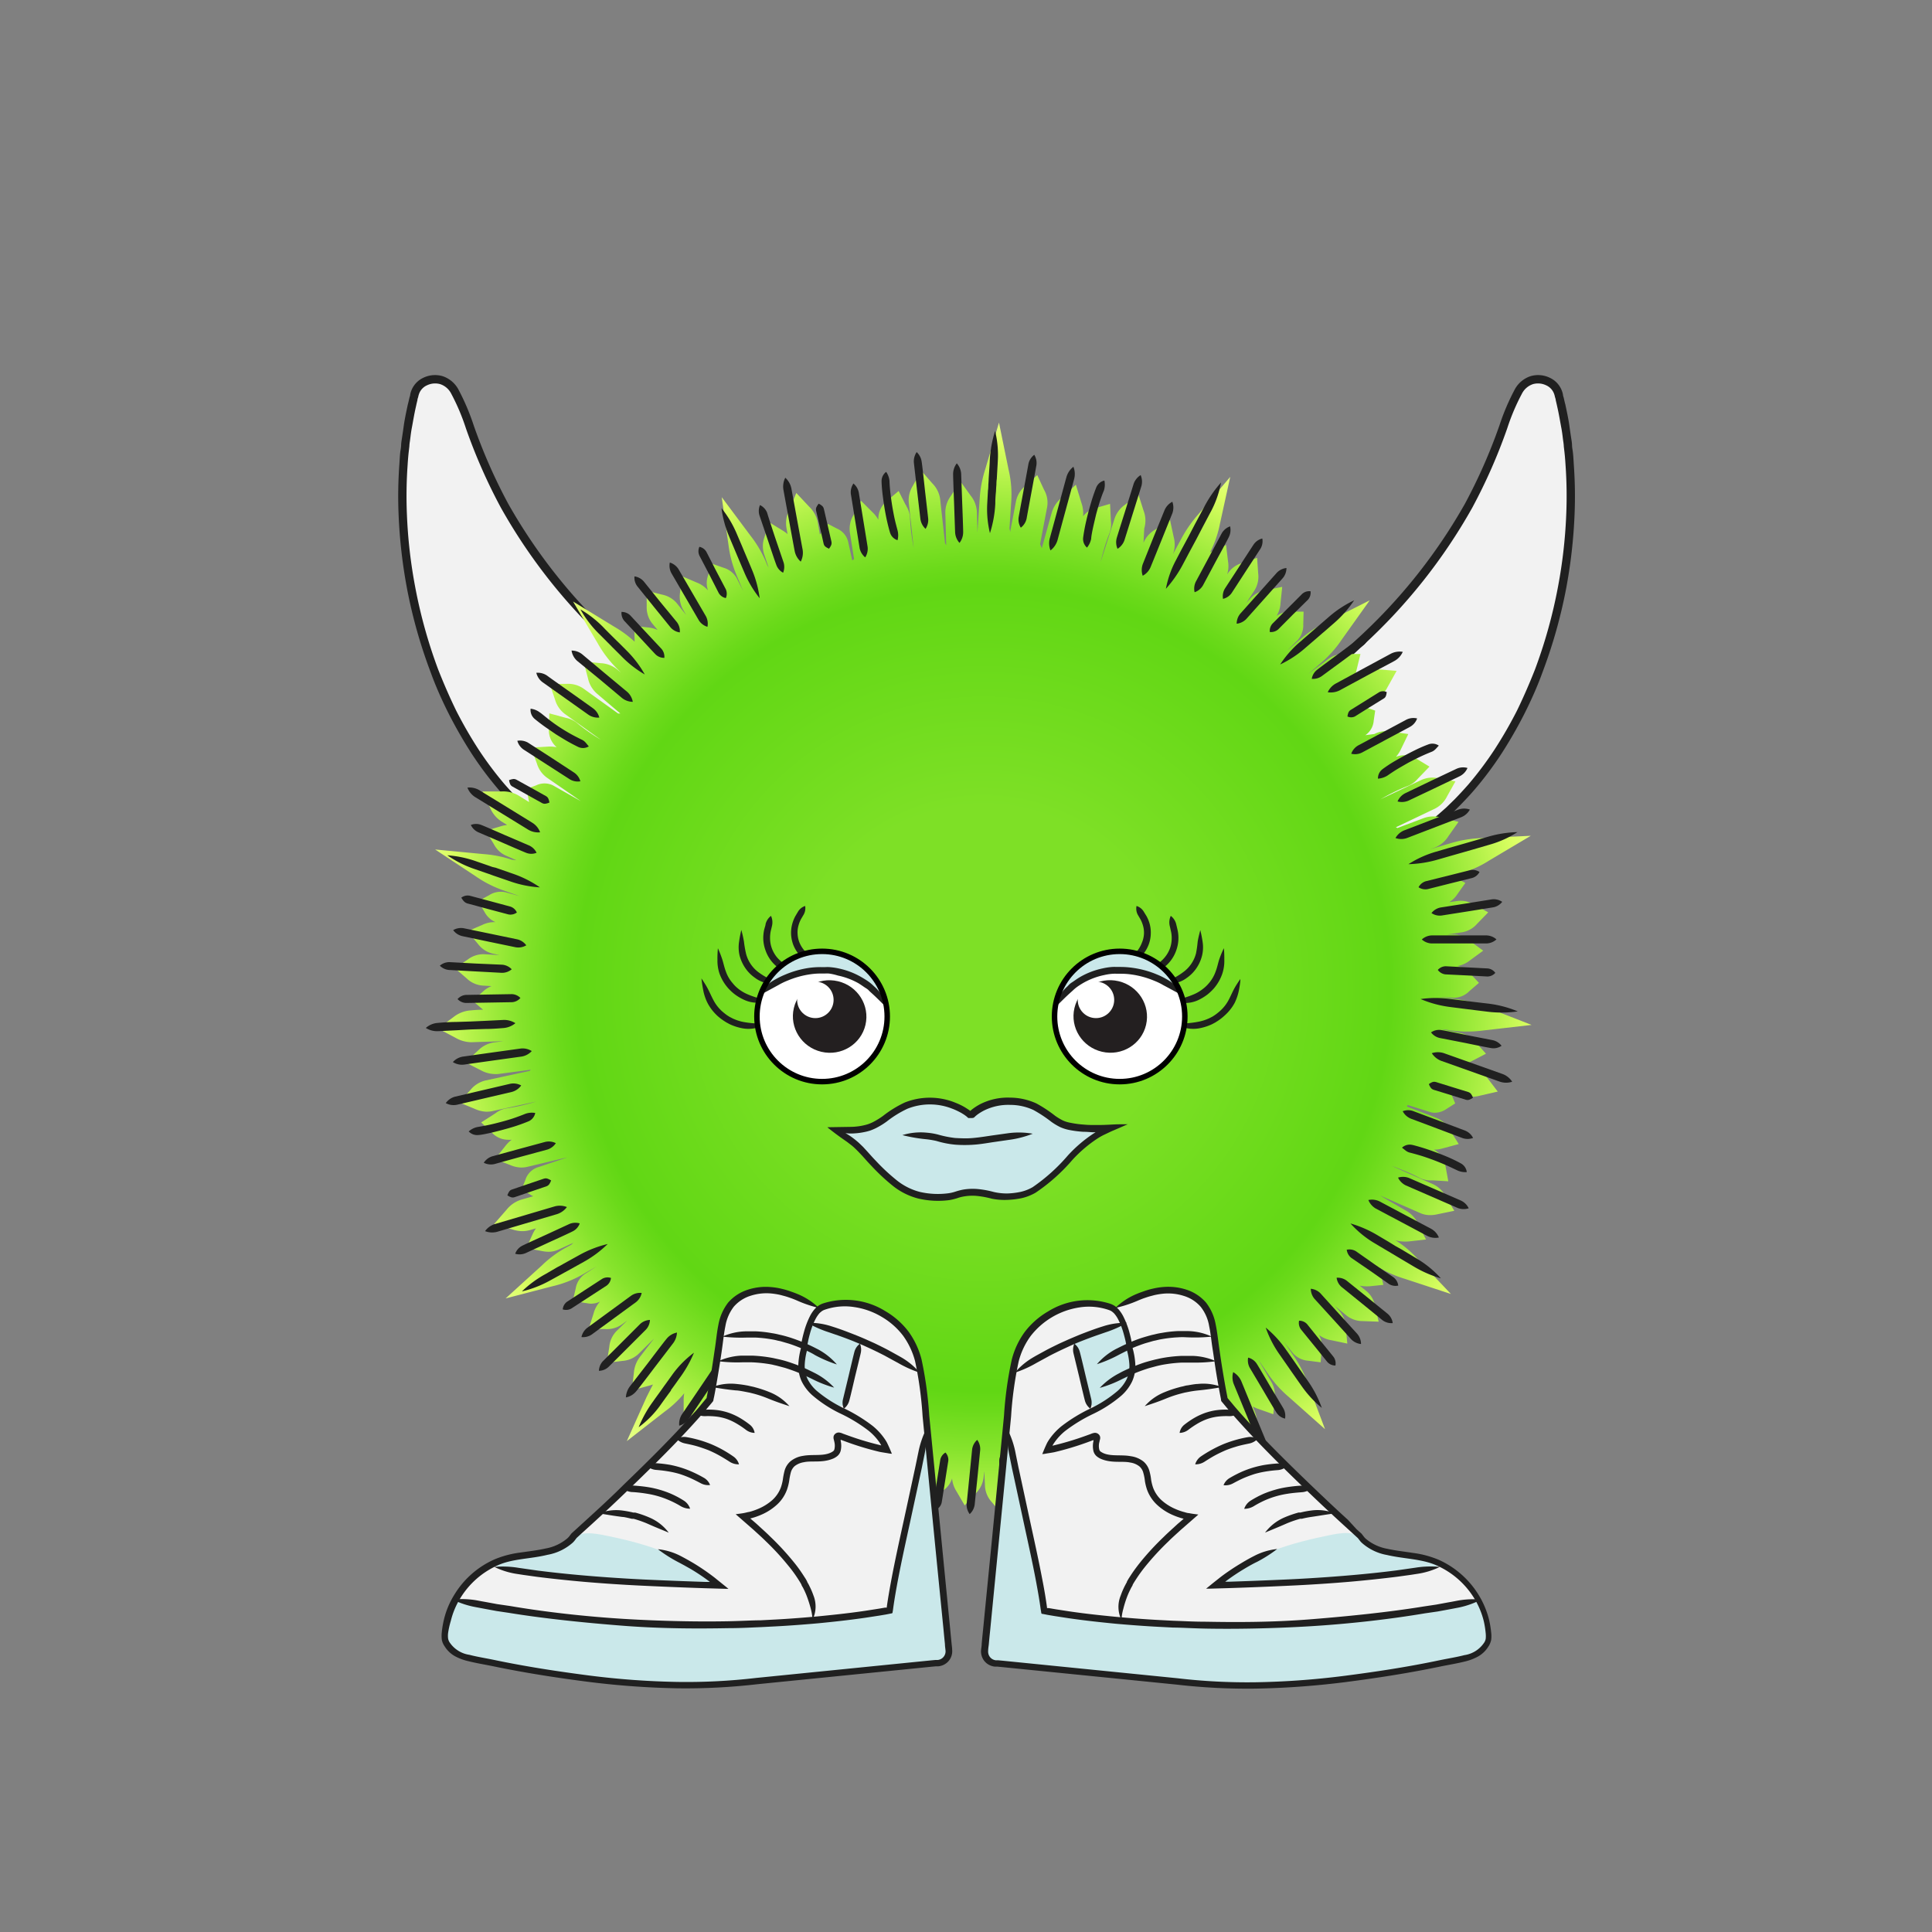 <svg xmlns="http://www.w3.org/2000/svg" xmlns:xlink="http://www.w3.org/1999/xlink" viewBox="0 0 300 300"><rect x="0" y="0" width="300" height="300" fill="#808080" stroke="none"/><defs><style>.cls-1{fill:url(#New_Gradient_Swatch_20);}.cls-2{fill:#202020;}.cls-3{fill:#cae8ea;}.cls-4{fill:#fff;}.cls-5{fill:#231f20;}.cls-6{fill:none;stroke:#000;stroke-miterlimit:10;stroke-width:0.71px;}.cls-7{fill:#f2f2f2;}</style><radialGradient id="New_Gradient_Swatch_20" cx="86.59" cy="87.67" r="101.83" gradientTransform="translate(0 1.1) scale(1 0.99)" gradientUnits="userSpaceOnUse"><stop offset="0.28" stop-color="#7ee026"/><stop offset="0.62" stop-color="#61d714"/><stop offset="0.65" stop-color="#6bda1a"/><stop offset="0.71" stop-color="#86e32c"/><stop offset="0.78" stop-color="#b2f148"/><stop offset="0.84" stop-color="#dcff63"/><stop offset="0.93" stop-color="#efffb8"/></radialGradient><symbol id="Fuzzballs_horn_1" data-name="Fuzzballs_horn_1" viewBox="0 0 44.28 75.06"><path class="cls-7" d="M44.28,51.12C11.6,26.26,12.66,5,8,1.35A3.46,3.46,0,0,0,2.62,3C-4,29,6.59,63.28,27.5,75.06"/><path class="cls-2" d="M44.28,51.12a19.86,19.86,0,0,0-3.41-3.56L40,46.8l-.65-.54-.42-.35-.55-.48-1.12-1c-.76-.66-1.51-1.37-2.29-2.09A87.7,87.7,0,0,1,17.61,20.6,87.26,87.26,0,0,1,12.08,8.05,36.13,36.13,0,0,0,9.59,2.22,4.46,4.46,0,0,0,7.08.16,4.3,4.3,0,0,0,4,.43,3.73,3.73,0,0,0,2.08,2.52a3.19,3.19,0,0,0-.17.61c0,.18-.09.36-.13.54-.08.36-.16.71-.24,1C1.24,6.05,1,7.23.87,8.19S.62,9.92.54,10.43s-.08.79-.08.79,0,.28-.09.79S.24,13.29.18,14.27a70.25,70.25,0,0,0-.12,8.17A82,82,0,0,0,1.4,34.15a80.49,80.49,0,0,0,3.78,13.4C6,49.82,7,52.06,8.11,54.26a71.67,71.67,0,0,0,3.64,6.33A55.83,55.83,0,0,0,16,66.28c.75.88,1.53,1.71,2.32,2.52L19.52,70c.19.2.41.38.61.56l.52.45c1,.93,1.93,1.57,2.36,1.93a14.43,14.43,0,0,0,2.24,1.36,21.77,21.77,0,0,0,2.25.8c-.62-.62-1.15-1.12-1.72-1.61a22.32,22.32,0,0,0-2-1.61c-.41-.35-1.31-1-2.28-1.87l-.5-.44c-.2-.18-.41-.35-.59-.54l-1.16-1.13c-.76-.78-1.52-1.6-2.26-2.45a56,56,0,0,1-4.15-5.55,68.8,68.8,0,0,1-3.57-6.2c-1.05-2.16-2-4.35-2.88-6.58A79.73,79.73,0,0,1,2.71,33.9,79.06,79.06,0,0,1,1.39,22.38a70.31,70.31,0,0,1,.11-8c.06-1,.13-1.7.19-2.21s.09-.78.09-.78,0-.26.08-.77S2,9.35,2.18,8.41s.36-2.1.66-3.41c.07-.33.15-.67.23-1,0-.17.08-.35.13-.53A2.93,2.93,0,0,1,3.33,3,2.37,2.37,0,0,1,4.6,1.63a3,3,0,0,1,2.11-.19A3.06,3.06,0,0,1,8.46,2.93a34.16,34.16,0,0,1,2.37,5.58,88.25,88.25,0,0,0,5.61,12.73A88.74,88.74,0,0,0,34,43.34c.78.73,1.54,1.45,2.32,2.11l1.13,1,.55.48.43.36.65.54.94.77A16.54,16.54,0,0,0,44.28,51.12Z"/></symbol><symbol id="Fuzzballs_body_1_2" data-name="Fuzzballs_body_1 2" viewBox="0 0 171.73 170.98"><path class="cls-1" d="M162.44,99.83l-.86-.32a6.93,6.93,0,0,0,.91-.4L164.62,98,163,96.18a4.11,4.11,0,0,0-2.26-1.37L157,94.06l-.21,0,2.63.35c.61.07,1.15.12,1.64.14a19.18,19.18,0,0,0,3.17-.16l7.47-.86-7-2.74a17.66,17.66,0,0,0-4.65-1.25l-2.72-.36,2.24.13a3.37,3.37,0,0,0,2.44-1L163.53,87l-1.34-1.43a3.54,3.54,0,0,0-2-1.19,4.24,4.24,0,0,0,1.95-.88l2.05-1.5-2.05-1.51a4,4,0,0,0-2.57-1h-1l2.35-.35a3.94,3.94,0,0,0,2.34-1.33l1.71-1.76-2.14-1.18a4,4,0,0,0-2.67-.58l-1.25.18a4,4,0,0,0,1.27-1.24l1.24-1.75-1.9-1-.23-.11L160.7,70a16.93,16.93,0,0,0,4.42-2l6.46-3.84-7.51.36a18.57,18.57,0,0,0-4.72.73l-3.4,1,.76-.28a4.32,4.32,0,0,0,2.1-1.78L160.36,62l-2.63-.65a4.36,4.36,0,0,0-2.78.07l-4.09,1.54a2.53,2.53,0,0,0-.23-.12l6-2.86A4.22,4.22,0,0,0,158.6,58l1.28-2.29-2.58-.47a4.27,4.27,0,0,0-2.75.27l-6.34,3,1.09-.61s.64-.34,1.37-.69,1.36-.61,1.67-.73A3.81,3.81,0,0,0,154,55.34l1.85-1.92-2-1.21a3.58,3.58,0,0,0-3.12-.34l-.06,0a4.82,4.82,0,0,0,.78-1.22l1.11-2.29L150,48a4.09,4.09,0,0,0-2.72.36l-1.39.18a3,3,0,0,0,1.3-2.26l.23-1.56-1.49-.5c-.12,0-.27-.09-.44-.13l1.91-1a4.57,4.57,0,0,0,1.93-2l1.42-2.54-2.89-.24a4.74,4.74,0,0,0-2.79.49l-.81.43a5.73,5.73,0,0,0,.3-.95l.57-2.35-2.42,0a4,4,0,0,0-2.53.75l-3,2.23-.17.13,2-1.73a17.71,17.71,0,0,0,3.2-3.59l4.36-6.12L139.82,31a17.67,17.67,0,0,0-4,2.62l-2.07,1.77,1.59-1.57a3.39,3.39,0,0,0,.91-2.46l.05-2-2,0a3.54,3.54,0,0,0-2.2.67,4.21,4.21,0,0,0,.62-2l.26-2.52-2.49.5a4.12,4.12,0,0,0-2.43,1.27l-.69.77,1.31-2a4,4,0,0,0,.57-2.63L129.08,21l-2.31.8a4,4,0,0,0-2.22,1.59l-.12.18a4.28,4.28,0,0,0,.14-2L124.26,19l-2.33,1.07-.15.07a16.5,16.5,0,0,0,1.52-4.37l1.61-7.34L120,14.19a19.83,19.83,0,0,0-2.71,3.89l-1.27,2.35a4.39,4.39,0,0,0,.11-2.66l-.57-2.65-2.27,1.48a4.29,4.29,0,0,0-1.85,2.07l.12-2.24a4.2,4.2,0,0,0-.1-2.73l-.8-2.51-2.11,1.58A4.29,4.29,0,0,0,106.92,15l-2.14,6.67c.15-.65.3-1.19.3-1.2s.19-.7.43-1.47c.11-.34.3-.94.61-1.72a3.83,3.83,0,0,0,.26-2l-.13-2.66-2.28.66a3.48,3.48,0,0,0-1.91,1.28,4.86,4.86,0,0,0-.26-2.1l-.86-2.81-2.18,2A4.75,4.75,0,0,0,97.19,14l-1.54,5.51a4.68,4.68,0,0,0-.19-.45l-.08-.17,1.1-5.77A4,4,0,0,0,96,10.43L94.94,8.15l-1.86,1.7a4.1,4.1,0,0,0-1.43,2.34L90.73,17c0-.18-.06-.37-.1-.56l.28-4.26a16.66,16.66,0,0,0-.41-4.84L89,0,86.88,7.21A18.88,18.88,0,0,0,86,11.9l-.34,5.17-.09-3.2a4.36,4.36,0,0,0-1-2.57L83,9.11l-1.47,2.28A4.3,4.3,0,0,0,80.67,14l.14,5.06a2.59,2.59,0,0,0-.19-.33l-.75-6.82a4.27,4.27,0,0,0-1.21-2.46l-1.74-2L75.63,9.81A4.22,4.22,0,0,0,75,12.5l.76,7c-.12-.66-.21-1.21-.21-1.21s-.12-.73-.21-1.52-.13-1.57-.15-1.82A3.74,3.74,0,0,0,74.63,13c0-.08-.09-.17-.14-.26l-1.07-2.12-1.81,1.53A3.59,3.59,0,0,0,70.27,15v.09a4.65,4.65,0,0,0-.9-1.16l-1.8-1.8-1.18,2.26a4.15,4.15,0,0,0-.54,2.69l.65,4.13a2.83,2.83,0,0,0-.28.2l-.65-2.95a3,3,0,0,0-1.72-2l-1.4-.73L61.5,17a3.38,3.38,0,0,0-.3.41l-.33-1.88a4.62,4.62,0,0,0-1.34-2.47l-2-2.13-1.12,2.68a4.54,4.54,0,0,0-.4,2.8l.16.9a5.82,5.82,0,0,0-.81-.58l-2.07-1.27-.7,2.33a4,4,0,0,0-.06,2.63l.71,2.13L53,22.11l-.15-.38a17.68,17.68,0,0,0-2.42-4.15l-4.48-6L47,19a17.85,17.85,0,0,0,1.24,4.66l1.05,2.52-1-2a3.43,3.43,0,0,0-2.06-1.64l-1.85-.65-.56,1.88a3.46,3.46,0,0,0,0,2.3,4.32,4.32,0,0,0-1.72-1.22l-2.33-1-.29,2.52A4.17,4.17,0,0,0,39.92,29l.52.89L39,28.08a4,4,0,0,0-2.33-1.37l-2.37-.6,0,2.45a4,4,0,0,0,.83,2.6L36,32.21a4.53,4.53,0,0,0-1.51-.4l-2.13-.23.06,2.14c0,.1,0,.2,0,.3a17.58,17.58,0,0,0-3.15-2.32l-6.41-3.92,3.82,6.47a18,18,0,0,0,2.9,3.85l.71.72-.54-.46a4.35,4.35,0,0,0-2.57-1l-2.7-.27.7,2.61a4.36,4.36,0,0,0,1.41,2.4l3.61,3.07-.34,0-5.37-3.86a4.18,4.18,0,0,0-2.63-.74l-2.62,0L20.06,43a4.24,4.24,0,0,0,1.57,2.27l5.57,4-.94-.59s-.61-.4-1.26-.86-1.2-.9-1.45-1.11a3.81,3.81,0,0,0-1.8-.86l-2.57-.7-.07,2.37a3.53,3.53,0,0,0,1.21,2.89l0,0a5.17,5.17,0,0,0-1.45-.09l-2.53.14L17.27,53a4.14,4.14,0,0,0,1.63,2.2s5.4,3.72,5.15,3.57l-4.31-2.44a3,3,0,0,0-2.61,0l-1.48.55.29,1.55c0,.13.06.3.11.5l-1.62-1a4.67,4.67,0,0,0-2.73-.65l-2.9,0L10,59.85A4.66,4.66,0,0,0,11.85,62l.78.48a5.53,5.53,0,0,0-1,.21l-2.33.69,1.26,2.07a3.91,3.91,0,0,0,1.92,1.81l1.6.7-.72-.08A17.78,17.78,0,0,0,8.93,67l-7.48-.71,6.27,4.14A17.78,17.78,0,0,0,12,72.62l2.58.91-2.16-.59a3.35,3.35,0,0,0-2.58.44l-1.72.94,1,1.67a3.49,3.49,0,0,0,1.71,1.58A4.29,4.29,0,0,0,8.77,78l-2.32,1L8.14,81a4,4,0,0,0,2.31,1.47l1,.22-2.37-.14h0a4,4,0,0,0-2.56.82l-2,1.36L6.34,86.3a4,4,0,0,0,2.48,1.12l1.39.08a4.29,4.29,0,0,0-1.35.86L7.27,89.78l1.62,1.39,0,0c-.83,0-1.58.07-1.87.1a4.8,4.8,0,0,0-2.67,1L1.9,94.09l2.7,1.43a5,5,0,0,0,2.29.69,3.38,3.38,0,0,0,.45,0l4.73-.16-1.51.2a4.36,4.36,0,0,0-2.45,1.26l-2,1.82,2.42,1.23a4.62,4.62,0,0,0,2,.59,4.64,4.64,0,0,0,.73,0l5.06-.67a1.7,1.7,0,0,0-.19.19l-6.88,1.49a4.25,4.25,0,0,0-2.31,1.46l-1.77,1.94,2.42,1a4.82,4.82,0,0,0,1.72.44,4.18,4.18,0,0,0,1-.08l6.84-1.49c-.65.2-1.19.34-1.19.34s-.71.19-1.49.36-1.54.3-1.79.34a3.73,3.73,0,0,0-1.84.76l-.24.16-2,1.28,1.71,1.64a3.45,3.45,0,0,0,2.38,1.05,3.79,3.79,0,0,0,.58,0h.06a5,5,0,0,0-1,1l-1.59,2,2.37.93a4.7,4.7,0,0,0,1.58.38,4.05,4.05,0,0,0,1.15-.12s6.52-1.57,6.09-1.43l-4.69,1.57a3,3,0,0,0-1.78,1.91l-.58,1.46,1.35.82a3.47,3.47,0,0,0,.45.25l-1.85.53a4.73,4.73,0,0,0-2.31,1.59l-1.91,2.19,2.78.83a5.42,5.42,0,0,0,1.43.28,4.5,4.5,0,0,0,1.39-.17l.89-.26a6,6,0,0,0-.5.87l-1,2.19,2.38.45a5.77,5.77,0,0,0,.93.12,3.6,3.6,0,0,0,1.7-.34l2.31-1.05-.34.31-.69.37a17.26,17.26,0,0,0-3.88,2.85L12.39,136l7.27-1.89a17.35,17.35,0,0,0,4.5-1.72L26.57,131l-1.88,1.21a3.39,3.39,0,0,0-1.41,2.22l-.45,1.91,1.92.37c.2,0,.46.08.77.1a3.17,3.17,0,0,0,1.53-.32,4.4,4.4,0,0,0-1,1.85l-.77,2.42,2.54,0a4.1,4.1,0,0,0,2.64-.73l.83-.61-1.69,1.66a4,4,0,0,0-1.11,2.46L28.1,146l2.43-.3a4,4,0,0,0,2.5-1.09l2.42-2.39L33.31,145a4.67,4.67,0,0,0-1,2.52L32,150.28l2.7-.74.58-.18c-.33.6-.62,1.21-1,1.95l-3.07,6.85,5.92-4.61a16.19,16.19,0,0,0,3-2.83,6,6,0,0,0-.09,1.18v2.71l2.53-1A4.4,4.4,0,0,0,44.83,152l-.59,2.16a4.2,4.2,0,0,0-.47,2.7l.26,2.61,2.39-1.1a4.21,4.21,0,0,0,2.1-1.79L52,150.49c-.28.61-.54,1.11-.54,1.11s-.33.65-.73,1.35c-.25.46-.58,1-.94,1.55a3.92,3.92,0,0,0-.68,1.88c0,.09,0,.18,0,.29L48.68,159l2.37-.17a3.57,3.57,0,0,0,2.74-1.51l0-.05a5.31,5.31,0,0,0,.06,1.45l.4,2.51,2.28-1.14a4.07,4.07,0,0,0,2-1.85l1-.95a3,3,0,0,0,.24,2.6l.7,1.41,1.5-.45a3.64,3.64,0,0,0,1.2-.56l-.38.9-.07.16a4,4,0,0,0-.19,2.65l.48,2.45,2.21-1.15a4,4,0,0,0,2-1.93c.08-.17.21-.47.36-.82l.83,1.42,1.6-.9,0,0a4.45,4.45,0,0,0,.22,2.75l1,2.68,2.08-1.94a4.6,4.6,0,0,0,1.5-2.27l0-.11c.12-.41.39-1.33.67-2.17l1.25-3.67c.16-.47.12,4.49.12,4.49a3.39,3.39,0,0,0,.7,2.53L78.77,167l1.56-1.18a3.47,3.47,0,0,0,1.39-1.87,4.36,4.36,0,0,0,.68,2l1.28,2.19,1.71-1.87a4.13,4.13,0,0,0,1.22-2.46l.11-1,.11,2.37a4,4,0,0,0,1.07,2.46l1.57,1.89,1.4-2a3.9,3.9,0,0,0,.86-2.59l-.06-1.39a4.12,4.12,0,0,0,1,1.25l1.58,1.44,1.22-1.76a3.61,3.61,0,0,0,.75-2.57l0-.25c.2.79.37,1.56.44,1.88A4.82,4.82,0,0,0,98,165.89l2,2.1,1.1-2.67a6.57,6.57,0,0,0,.38-1.16,5,5,0,0,0,.41.39l2,1.81,1-2.53a4.33,4.33,0,0,0,.28-2.76l-1-4,.19-.14,2,6.06A4.24,4.24,0,0,0,108,165.1l2.12,1.56.78-2.51a4.31,4.31,0,0,0,.07-2.76l-2.2-6.65c.26.62.47,1.14.47,1.14s.26.69.51,1.44.46,1.51.53,1.75a3.69,3.69,0,0,0,.94,1.75l.19.23,1.48,1.85,1.45-1.87a3.6,3.6,0,0,0,.73-3.05l0-.06a5.52,5.52,0,0,0,1.12.92l2.14,1.38.68-2.45a4.17,4.17,0,0,0,0-2.75l-1.72-4.51.23-.14,1.48,3.25a3,3,0,0,0,2.09,1.56l1.51.43.68-1.42c.06-.13.13-.29.2-.47l.72,1.77a4.56,4.56,0,0,0,1.82,2.13l2.37,1.67.54-2.85a4.69,4.69,0,0,0-.19-2.82l-.34-.85a5.06,5.06,0,0,0,.91.4l2.29.81.2-2.42a4.05,4.05,0,0,0-.5-2.59l-1.9-3.23-.1-.19,1.5,2.19A17.72,17.72,0,0,0,134,151.3l5.63,5-2.64-7a18.08,18.08,0,0,0-2.18-4.29l-1.56-2.26,1.4,1.75a3.46,3.46,0,0,0,2.36,1.17l1.94.25.16-2a3.54,3.54,0,0,0-.44-2.26,4.28,4.28,0,0,0,1.94.83l2.48.52-.24-2.53a4.09,4.09,0,0,0-1-2.55l-.69-.77,1.83,1.51a4,4,0,0,0,2.52.85h0l2.45.09-.55-2.38a3.94,3.94,0,0,0-1.35-2.37L145,134a3.92,3.92,0,0,0,.73.11,7.58,7.58,0,0,0,.84,0l2.12-.22-.5-2.08a4.73,4.73,0,0,0-.16-.59,18.69,18.69,0,0,0,4,1.74l7.15,2.35L154,129.85a16.59,16.59,0,0,0-3.44-2.89,3.77,3.77,0,0,0,1.06.19,6.27,6.27,0,0,0,1,0l2.69-.3-1.22-2.41a4.48,4.48,0,0,0-1.87-2.06s-4-2.3-4-2.35l6.18,2.71a3.65,3.65,0,0,0,1.38.32,4.87,4.87,0,0,0,1.35-.14l2.57-.53-1.35-2.25a4.12,4.12,0,0,0-2-1.9l-6.41-2.83c.63.22,1.16.42,1.16.43s.69.26,1.42.58c.48.2,1.09.49,1.65.78a3.78,3.78,0,0,0,1.93.47h.3l2.37.14-.43-2.34a3.53,3.53,0,0,0-1.78-2.57l-.06,0a5,5,0,0,0,1.44-.21l2.45-.66L159,109.81A4.11,4.11,0,0,0,157,108l-4.66-1.8.12-.24,3.49,1.1a2.6,2.6,0,0,0,.65.11,3.25,3.25,0,0,0,1.91-.61l1.33-.84-.61-1.46c0-.12-.12-.28-.21-.46l1.8.65a4,4,0,0,0,1.28.25,5.57,5.57,0,0,0,1.52-.17l2.83-.65-1.76-2.31A4.57,4.57,0,0,0,162.44,99.83Z"/><path class="cls-2" d="M87.6,17.17a18,18,0,0,0,.83-4.59c0-.32,0-.85.11-1.95,0-.28.06-1,.06-1s0-.55.06-.86c.08-1.47.14-2.38.16-2.86A15.72,15.72,0,0,0,88.4,1.3a18.2,18.2,0,0,0-.83,4.59c0,.48-.08,1.38-.17,2.85,0,.31-.05.87-.05.87s0,.66-.06.94c-.06,1.11-.09,1.64-.11,2A15.72,15.72,0,0,0,87.6,17.17Z"/><path class="cls-2" d="M82.45,6.33A2.74,2.74,0,0,0,81.88,8c0,.76.15,4.52.15,4.52s.13,3.76.16,4.51a2.67,2.67,0,0,0,.68,1.65A2.7,2.7,0,0,0,83.44,17c0-.75-.15-4.52-.15-4.52S83.16,8.73,83.13,8A2.67,2.67,0,0,0,82.45,6.33Z"/><path class="cls-2" d="M76.22,4.58a2.55,2.55,0,0,0-.43,1.68c.08.72.5,4.35.5,4.35s.42,3.62.51,4.35a2.55,2.55,0,0,0,.8,1.54A2.52,2.52,0,0,0,78,14.82c-.08-.73-.5-4.36-.5-4.36S77.12,6.84,77,6.11A2.51,2.51,0,0,0,76.22,4.58Z"/><path class="cls-2" d="M71.48,7.65a1.8,1.8,0,0,0-.71,1.48c0,.34.07,1.36.19,2.28s.25,1.74.25,1.74.13.82.32,1.73.45,1.89.56,2.22a1.75,1.75,0,0,0,1.16,1.16,3,3,0,0,0,0-1.53c-.08-.31-.34-1.23-.52-2.11s-.31-1.68-.31-1.68-.13-.8-.24-1.69S72,9.41,72,9.09A2.88,2.88,0,0,0,71.48,7.65Z"/><path class="cls-2" d="M66.4,9.46A2.44,2.44,0,0,0,66,11.1c.12.7.68,4.19.68,4.19s.57,3.49.68,4.19a2.51,2.51,0,0,0,.87,1.45,2.47,2.47,0,0,0,.37-1.65c-.11-.7-.68-4.19-.68-4.19s-.57-3.49-.68-4.19A2.41,2.41,0,0,0,66.4,9.46Z"/><path class="cls-2" d="M61,12.59c-.32.42-.48.69-.4,1.08l.59,2.56s.48,2.13.58,2.56.36.56.83.8c.31-.41.47-.69.39-1.08S62.41,16,62.41,16l-.59-2.56C61.73,13,61.46,12.83,61,12.59Z"/><path class="cls-2" d="M34,39.11a16.72,16.72,0,0,0-2.82-3.71c-.23-.24-.61-.61-1.39-1.39L29.77,34l0,0c-.84-.83-1.75-1.74-2-2A17,17,0,0,0,24,29a17,17,0,0,0,2.82,3.72c.31.3,1.21,1.21,2,2l0,0,.06.07,1.39,1.38A16.7,16.7,0,0,0,34,39.11Z"/><path class="cls-2" d="M22.63,35.4A2.68,2.68,0,0,0,23.5,37L27,39.86l3.46,2.9a2.71,2.71,0,0,0,1.68.6,2.7,2.7,0,0,0-.87-1.55L27.77,38.9,24.31,36A2.64,2.64,0,0,0,22.63,35.4Z"/><path class="cls-2" d="M17.16,38.85a2.55,2.55,0,0,0,.95,1.45l3.57,2.53,3.58,2.54a2.56,2.56,0,0,0,1.68.43,2.53,2.53,0,0,0-1-1.45c-.59-.43-3.57-2.54-3.57-2.54s-3-2.11-3.57-2.54A2.57,2.57,0,0,0,17.16,38.85Z"/><path class="cls-2" d="M16.27,44.43A1.82,1.82,0,0,0,16.89,46c.26.22,1.06.86,1.82,1.38s1.46,1,1.46,1,.71.45,1.5.92,1.71.93,2,1.07a1.74,1.74,0,0,0,1.64-.09c-.42-.48-.58-.81-1.11-1.05-.28-.14-1.14-.56-1.91-1s-1.46-.89-1.46-.89-.68-.44-1.42-1S18,45.19,17.7,45A2.86,2.86,0,0,0,16.27,44.43Z"/><path class="cls-2" d="M30.39,29.4a1.88,1.88,0,0,0,.43,1.39l2.43,2.6s2,2.17,2.43,2.61a1.89,1.89,0,0,0,1.36.53,1.88,1.88,0,0,0-.44-1.39l-2.43-2.6-2.43-2.61A1.88,1.88,0,0,0,30.39,29.4Z"/><path class="cls-2" d="M32.4,23.88a2.21,2.21,0,0,0,.46,1.56l2.56,3.18L38,31.8a2.31,2.31,0,0,0,1.44.78A2.31,2.31,0,0,0,39,31L36.4,27.84l-2.56-3.18A2.36,2.36,0,0,0,32.4,23.88Z"/><path class="cls-2" d="M37.89,21.73a2.41,2.41,0,0,0,.25,1.66l2.13,3.66,2.13,3.66a2.38,2.38,0,0,0,1.33,1,2.41,2.41,0,0,0-.25-1.66l-2.13-3.66-2.13-3.66A2.47,2.47,0,0,0,37.89,21.73Z"/><path class="cls-2" d="M42.48,19.29a1.65,1.65,0,0,0,0,1.36L44,23.56l1.48,2.9a1.65,1.65,0,0,0,1.11.79,1.73,1.73,0,0,0,0-1.36L45.07,23l-1.49-2.91A1.62,1.62,0,0,0,42.48,19.29Z"/><path class="cls-2" d="M45.91,13.28a17,17,0,0,0,1.23,4.5c.12.3.33.79.76,1.81l.23.55.21.5c.57,1.35.93,2.19,1.12,2.63a16.94,16.94,0,0,0,2.38,4,17.14,17.14,0,0,0-1.23-4.51c-.18-.44-.54-1.28-1.11-2.63-.08-.18-.21-.5-.21-.5l-.23-.55c-.43-1-.64-1.5-.77-1.8A16.75,16.75,0,0,0,45.91,13.28Z"/><path class="cls-2" d="M55.48,23.31a2.36,2.36,0,0,0,.07-1.61l-1.3-3.82S53.19,14.68,53,14a2.22,2.22,0,0,0-1.11-1.19,2.37,2.37,0,0,0-.08,1.61l1.3,3.82s1.06,3.2,1.31,3.84A2.22,2.22,0,0,0,55.48,23.31Z"/><path class="cls-2" d="M14.21,49.41a2.46,2.46,0,0,0,1,1.38l3.57,2.3,3.56,2.29A2.38,2.38,0,0,0,24,55.7a2.39,2.39,0,0,0-1-1.37L19.44,52l-3.57-2.3A2.48,2.48,0,0,0,14.21,49.41Z"/><path class="cls-2" d="M12.92,55.52c.1.52.2.82.54,1l2.29,1.28,2.3,1.28c.35.19.66.11,1.15-.08-.1-.51-.2-.81-.54-1l-2.29-1.28-2.3-1.27C13.72,55.26,13.41,55.34,12.92,55.52Z"/><path class="cls-2" d="M58.22,21.59a3,3,0,0,0,.29-1.87c-.15-.79-.88-4.76-.88-4.76s-.73-4-.87-4.76a3.07,3.07,0,0,0-.94-1.64,3,3,0,0,0-.29,1.87c.14.79.87,4.76.87,4.76s.73,4,.88,4.76A2.94,2.94,0,0,0,58.22,21.59Z"/><path class="cls-2" d="M13.91,93.26a3.26,3.26,0,0,0-1.92-.5l-2.84.14L6.93,93l-2.23.07c-1.17,0-2.44.11-2.87.15A3.11,3.11,0,0,0,0,94a3.3,3.3,0,0,0,1.91.5l2.84-.14L7,94.23l2.23-.07c1.17,0,2.45-.12,2.87-.15A3.3,3.3,0,0,0,13.91,93.26Z"/><path class="cls-2" d="M4.2,99.3a2.64,2.64,0,0,0,1.74.39l4.47-.63,4.48-.62a2.75,2.75,0,0,0,1.56-.85,2.64,2.64,0,0,0-1.74-.39l-4.47.62-4.48.63A2.64,2.64,0,0,0,4.2,99.3Z"/><path class="cls-2" d="M3.1,105.67a2.55,2.55,0,0,0,1.72.26l4.27-1,4.28-1a2.59,2.59,0,0,0,1.44-1,2.51,2.51,0,0,0-1.71-.26l-4.28,1-4.28,1A2.59,2.59,0,0,0,3.1,105.67Z"/><path class="cls-2" d="M6.66,110.07a1.79,1.79,0,0,0,1.54.55c.34,0,1.35-.21,2.24-.42s1.71-.44,1.71-.44.81-.21,1.69-.49,1.83-.65,2.15-.79a1.78,1.78,0,0,0,1-1.28,3.08,3.08,0,0,0-1.53.13c-.29.12-1.18.47-2,.74s-1.63.48-1.63.48-.79.22-1.66.42-1.82.36-2.13.41A2.92,2.92,0,0,0,6.66,110.07Z"/><path class="cls-2" d="M4.93,89.52a1.88,1.88,0,0,0,1.33.6l3.56-.06L13.38,90a1.88,1.88,0,0,0,1.31-.65,1.9,1.9,0,0,0-1.33-.6l-3.56.06-3.57.06A1.88,1.88,0,0,0,4.93,89.52Z"/><path class="cls-2" d="M2.18,84.33A2.25,2.25,0,0,0,3.64,85l4.08.22,4.08.22a2.32,2.32,0,0,0,1.54-.55,2.3,2.3,0,0,0-1.46-.71L7.8,84l-4.08-.22A2.26,2.26,0,0,0,2.18,84.33Z"/><path class="cls-2" d="M4.25,78.81a2.42,2.42,0,0,0,1.41.93l4.14.87,4.15.86a2.43,2.43,0,0,0,1.65-.3,2.4,2.4,0,0,0-1.4-.93l-4.14-.86-4.15-.86A2.4,2.4,0,0,0,4.25,78.81Z"/><path class="cls-2" d="M5.51,73.77c.3.49.52.78,1,.91l3.15.85,3.16.84a1.66,1.66,0,0,0,1.32-.3,1.66,1.66,0,0,0-1-.91L10,74.31l-3.16-.84A1.64,1.64,0,0,0,5.51,73.77Z"/><path class="cls-2" d="M3.34,67.19A16.79,16.79,0,0,0,7.51,69.3l1.85.64.56.19.51.19,2.71.93a17,17,0,0,0,4.58.92,17,17,0,0,0-4.17-2.11l-2.7-.94L10.33,69l-.56-.2-1.85-.64A17.07,17.07,0,0,0,3.34,67.19Z"/><path class="cls-2" d="M17.2,66.8a2.38,2.38,0,0,0-1.15-1.13l-3.71-1.59s-3.09-1.36-3.72-1.6a2.19,2.19,0,0,0-1.63,0,2.34,2.34,0,0,0,1.15,1.13l3.7,1.59s3.09,1.35,3.73,1.6A2.19,2.19,0,0,0,17.2,66.8Z"/><path class="cls-2" d="M9,114.93a2.42,2.42,0,0,0,1.68.2L14.75,114l4.1-1.11a2.44,2.44,0,0,0,1.34-1,2.44,2.44,0,0,0-1.67-.19l-4.1,1.11-4.09,1.12A2.41,2.41,0,0,0,9,114.93Z"/><path class="cls-2" d="M12.66,120c.45.27.74.4,1.12.28l2.48-.85,2.49-.85c.37-.14.52-.42.71-.9-.45-.27-.73-.4-1.12-.28l-2.48.84-2.49.85C13,119.21,12.85,119.49,12.66,120Z"/><path class="cls-2" d="M17.75,63.62a2.94,2.94,0,0,0-1.19-1.47l-4.12-2.54L8.31,57.08a3,3,0,0,0-1.85-.4,3,3,0,0,0,1.2,1.47l4.12,2.53,4.12,2.53A3,3,0,0,0,17.75,63.62Z"/><path class="cls-2" d="M41.64,144.43a15.5,15.5,0,0,0-3.3,3.32l-1.15,1.6a1.37,1.37,0,0,0-.1.14l-.05.06c-.69,1-1.45,2-1.7,2.38A18.81,18.81,0,0,0,33.05,156a15.28,15.28,0,0,0,3.3-3.32c.25-.36,1-1.41,1.72-2.38l0-.08a1,1,0,0,0,.1-.13c.65-.89.95-1.32,1.14-1.59A18.81,18.81,0,0,0,41.64,144.43Z"/><path class="cls-2" d="M39.35,155.76a2.73,2.73,0,0,0,1.46-1L43.34,151l2.53-3.74a2.69,2.69,0,0,0,.41-1.74,2.73,2.73,0,0,0-1.45,1l-2.53,3.75L39.77,154A2.75,2.75,0,0,0,39.35,155.76Z"/><path class="cls-2" d="M43.36,160.84a2.59,2.59,0,0,0,1.34-1.11l2.15-3.81L49,152.1a2.59,2.59,0,0,0,.25-1.72,2.53,2.53,0,0,0-1.34,1.1l-2.15,3.82-2.15,3.82A2.59,2.59,0,0,0,43.36,160.84Z"/><path class="cls-2" d="M49,161.13a1.78,1.78,0,0,0,1.45-.78c.19-.28.74-1.14,1.18-1.95s.82-1.55.82-1.55.38-.75.76-1.59.75-1.79.86-2.12a1.76,1.76,0,0,0-.27-1.62c-.43.46-.74.66-.92,1.21-.11.3-.44,1.2-.82,2s-.73,1.54-.73,1.54-.37.73-.8,1.51-1,1.6-1.12,1.86A2.94,2.94,0,0,0,49,161.13Z"/><path class="cls-2" d="M31.07,151.37a2.71,2.71,0,0,0,1.59-.94c.52-.6,2.87-3.72,2.87-3.72L38.37,143A3,3,0,0,0,39,141.3a2.74,2.74,0,0,0-1.59.94c-.51.6-2.86,3.72-2.86,3.72l-2.85,3.68A3.1,3.1,0,0,0,31.07,151.37Z"/><path class="cls-2" d="M26.88,147.24a2.25,2.25,0,0,0,1.51-.62l2.89-2.88,2.89-2.89a2.28,2.28,0,0,0,.63-1.51,2.35,2.35,0,0,0-1.51.62l-2.89,2.89-2.89,2.88A2.3,2.3,0,0,0,26.88,147.24Z"/><path class="cls-2" d="M24.17,142a2.37,2.37,0,0,0,1.63-.42l3.41-2.5,3.42-2.5a2.42,2.42,0,0,0,.89-1.43,2.4,2.4,0,0,0-1.63.42l-3.42,2.5-3.41,2.5A2.45,2.45,0,0,0,24.17,142Z"/><path class="cls-2" d="M21.26,137.7a1.67,1.67,0,0,0,1.35-.14l2.74-1.78L28.09,134a1.67,1.67,0,0,0,.66-1.18,1.67,1.67,0,0,0-1.35.13l-2.74,1.78-2.74,1.79A1.65,1.65,0,0,0,21.26,137.7Z"/><path class="cls-2" d="M14.92,134.91a17.08,17.08,0,0,0,4.36-1.69l1.71-.94.52-.29.48-.26,2.5-1.39a17.11,17.11,0,0,0,3.75-2.79,17.23,17.23,0,0,0-4.36,1.69l-2.5,1.38-.47.27-.53.28-1.71,1A17.11,17.11,0,0,0,14.92,134.91Z"/><path class="cls-2" d="M23.9,124.35a2.38,2.38,0,0,0-1.61.09l-3.66,1.69s-3.07,1.39-3.68,1.7a2.21,2.21,0,0,0-1.07,1.23,2.38,2.38,0,0,0,1.61-.09l3.66-1.69s3.07-1.39,3.68-1.71A2.16,2.16,0,0,0,23.9,124.35Z"/><path class="cls-2" d="M54.17,162.66a2.42,2.42,0,0,0,1.27-1.12l1.91-3.78L59.26,154a2.42,2.42,0,0,0,.15-1.68,2.48,2.48,0,0,0-1.27,1.11c-.31.64-1.91,3.79-1.91,3.79L54.32,161A2.47,2.47,0,0,0,54.17,162.66Z"/><path class="cls-2" d="M60.39,163.3c.5-.15.79-.27,1-.64l1-2.41,1-2.42a1.28,1.28,0,0,0-.2-1.13c-.5.15-.79.27-1,.64l-1,2.41s-.86,2-1,2.42S60.15,162.84,60.39,163.3Z"/><path class="cls-2" d="M21.91,121.81a3,3,0,0,0-1.9-.1l-4.64,1.37-4.64,1.37a2.91,2.91,0,0,0-1.53,1.1,3,3,0,0,0,1.89.1l4.64-1.37,4.64-1.37A3.09,3.09,0,0,0,21.91,121.81Z"/><path class="cls-2" d="M97.38,156.24a2.8,2.8,0,0,0-.22,1.89c.1.39.42,1.59.79,2.64l.68,2s.32.94.61,2,.55,2.21.63,2.6a3.12,3.12,0,0,0,1,1.62,2.92,2.92,0,0,0,.27-1.88c-.07-.4-.34-1.6-.65-2.68s-.63-2-.63-2l-.68-2c-.35-1-.66-2.17-.76-2.55A3.11,3.11,0,0,0,97.38,156.24Z"/><path class="cls-2" d="M104.83,167.4a2.66,2.66,0,0,0,.21-1.77L104,161.25s-.91-3.65-1.09-4.39a2.71,2.71,0,0,0-1-1.47,2.66,2.66,0,0,0-.2,1.77l1.08,4.39s.91,3.65,1.09,4.39A2.71,2.71,0,0,0,104.83,167.4Z"/><path class="cls-2" d="M111.29,167.83a2.61,2.61,0,0,0,.08-1.74c-.24-.69-1.4-4.15-1.4-4.15l-1.4-4.15a2.49,2.49,0,0,0-1.11-1.33,2.58,2.58,0,0,0-.08,1.73c.24.69,1.4,4.15,1.4,4.15l1.4,4.15A2.55,2.55,0,0,0,111.29,167.83Z"/><path class="cls-2" d="M115.28,163.83a1.74,1.74,0,0,0,.39-1.59,21.93,21.93,0,0,0-.65-2.19c-.3-.87-.61-1.65-.61-1.65s-.3-.78-.67-1.63-.84-1.75-1-2.05a1.74,1.74,0,0,0-1.38-.89,3,3,0,0,0,.29,1.5c.15.28.59,1.13,1,1.95s.65,1.58.65,1.58.3.76.59,1.6.55,1.77.63,2.08A2.92,2.92,0,0,0,115.28,163.83Z"/><path class="cls-2" d="M95,167.7a1.87,1.87,0,0,0,.46-1.38c-.07-.6-.43-3.54-.43-3.54s-.36-2.95-.43-3.54a1.9,1.9,0,0,0-.79-1.23,1.89,1.89,0,0,0-.46,1.39c.07.59.44,3.53.44,3.53s.36,2.95.43,3.54A1.92,1.92,0,0,0,95,167.7Z"/><path class="cls-2" d="M90.16,171a2.32,2.32,0,0,0,.55-1.54c0-.68-.21-4.07-.21-4.07s-.17-3.4-.21-4.08a2.29,2.29,0,0,0-.7-1.48,2.31,2.31,0,0,0-.55,1.53c0,.69.21,4.08.21,4.08s.17,3.4.21,4.08A2.29,2.29,0,0,0,90.16,171Z"/><path class="cls-2" d="M84.45,169.49a2.42,2.42,0,0,0,.78-1.49l.43-4.21.42-4.22a2.39,2.39,0,0,0-.46-1.61,2.41,2.41,0,0,0-.79,1.49l-.42,4.21s-.35,3.51-.43,4.21A2.48,2.48,0,0,0,84.45,169.49Z"/><path class="cls-2" d="M79.31,168.77a1.66,1.66,0,0,0,.8-1.1c.09-.54.51-3.22.51-3.22s.42-2.69.51-3.23a1.64,1.64,0,0,0-.44-1.29,1.71,1.71,0,0,0-.8,1.1c-.09.54-.51,3.23-.51,3.23s-.42,2.68-.51,3.23A1.62,1.62,0,0,0,79.31,168.77Z"/><path class="cls-2" d="M71.74,169.77a3.06,3.06,0,0,0,1-1.53c.11-.38.42-1.5.76-2.53l.65-2s.32-.94.66-2,.68-2.19.77-2.58a2.71,2.71,0,0,0-.17-1.86,3,3,0,0,0-1,1.53c-.11.38-.43,1.5-.76,2.52l-.66,2s-.31.94-.66,2-.67,2.19-.77,2.58A2.78,2.78,0,0,0,71.74,169.77Z"/><path class="cls-2" d="M71.15,157.88c-.49.27-.76.46-.91.89s-1,2.86-1,2.86-.87,2.39-1,2.91a1.45,1.45,0,0,0,.29,1.26c.49-.28.76-.46.91-.9s1-2.85,1-2.85.87-2.4,1-2.91A1.44,1.44,0,0,0,71.15,157.88Z"/><path class="cls-2" d="M119.88,161a2.4,2.4,0,0,0,0-1.69l-1.54-3.95s-1.28-3.3-1.53-4a2.45,2.45,0,0,0-1.15-1.23,2.4,2.4,0,0,0,0,1.69l1.54,3.95s1.27,3.3,1.53,4A2.45,2.45,0,0,0,119.88,161Z"/><path class="cls-2" d="M124.52,156.83c.22-.48.32-.78.16-1.15l-1.11-2.38s-.91-2-1.1-2.38-.47-.48-1-.61a1.25,1.25,0,0,0-.17,1.14l1.11,2.38s.91,2,1.1,2.38S124,156.69,124.52,156.83Z"/><path class="cls-2" d="M67.93,157.65a2.37,2.37,0,0,0-1.22,1.15c-.14.32-.56,1.29-.91,2.19l-.65,1.71s-.32.8-.66,1.69-.75,1.83-.88,2.14a2.39,2.39,0,0,0-.07,1.65A2.26,2.26,0,0,0,64.75,167c.15-.32.57-1.29.91-2.19s.66-1.71.66-1.71l.65-1.69c.35-.88.76-1.83.89-2.14A2.48,2.48,0,0,0,67.93,157.65Z"/><path class="cls-2" d="M143.58,124.36a16,16,0,0,0,3.63,3l1.68,1,1.05.62.95.57,2.46,1.46a18,18,0,0,0,4.27,1.87,16,16,0,0,0-3.63-3l-2.45-1.47-1-.56-1-.62-1.69-1A17.7,17.7,0,0,0,143.58,124.36Z"/><path class="cls-2" d="M157.31,126.54a2.72,2.72,0,0,0-1.18-1.34l-4-2.12-4-2.13a2.69,2.69,0,0,0-1.77-.23,2.72,2.72,0,0,0,1.18,1.34l4,2.12,4,2.13A2.75,2.75,0,0,0,157.31,126.54Z"/><path class="cls-2" d="M161.94,122a2.51,2.51,0,0,0-1.24-1.21l-4-1.74-4-1.74a2.56,2.56,0,0,0-1.73-.07,2.56,2.56,0,0,0,1.23,1.22l4,1.74,4,1.74A2.5,2.5,0,0,0,161.94,122Z"/><path class="cls-2" d="M161.64,116.38a1.77,1.77,0,0,0-.92-1.35,22.7,22.7,0,0,0-2.06-1c-.85-.36-1.64-.65-1.64-.65s-.78-.3-1.66-.59-1.86-.56-2.19-.63a1.77,1.77,0,0,0-1.59.43c.51.38.74.68,1.31.79.3.08,1.23.32,2.08.6s1.61.57,1.61.57.76.29,1.58.64,1.69.78,2,.92A2.88,2.88,0,0,0,161.64,116.38Z"/><path class="cls-2" d="M151,134a1.91,1.91,0,0,0-.72-1.27l-2.92-2-2.92-2.05a1.93,1.93,0,0,0-1.44-.24,1.91,1.91,0,0,0,.72,1.27l2.92,2,2.92,2.05A1.88,1.88,0,0,0,151,134Z"/><path class="cls-2" d="M150.14,139.83a2.25,2.25,0,0,0-.77-1.43l-3.17-2.57L143,133.25a2.29,2.29,0,0,0-1.57-.46,2.25,2.25,0,0,0,.77,1.43l3.17,2.57,3.17,2.58A2.3,2.3,0,0,0,150.14,139.83Z"/><path class="cls-2" d="M145.22,143.08a2.44,2.44,0,0,0-.59-1.58l-2.85-3.13s-2.37-2.61-2.84-3.14a2.43,2.43,0,0,0-1.52-.73,2.44,2.44,0,0,0,.59,1.58l2.85,3.13s2.37,2.61,2.84,3.14A2.46,2.46,0,0,0,145.22,143.08Z"/><path class="cls-2" d="M141.24,146.42a1.69,1.69,0,0,0-.28-1.33c-.34-.43-2.06-2.54-2.06-2.54L136.85,140a1.64,1.64,0,0,0-1.25-.54,1.68,1.68,0,0,0,.28,1.33c.34.43,2.06,2.54,2.06,2.54l2.05,2.54A1.69,1.69,0,0,0,141.24,146.42Z"/><path class="cls-2" d="M139.13,153a17.29,17.29,0,0,0-2.14-4.15c-.18-.27-.49-.7-1.12-1.61l-.34-.48-.31-.45c-.84-1.21-1.36-1.95-1.64-2.34a16.79,16.79,0,0,0-3.16-3.44,16.81,16.81,0,0,0,2.14,4.16l1.63,2.34.31.45.34.48c.63.91.94,1.34,1.13,1.61A17,17,0,0,0,139.13,153Z"/><path class="cls-2" d="M127.69,145.19a2.37,2.37,0,0,0,.26,1.59l2.06,3.47s1.7,2.91,2.08,3.48a2.13,2.13,0,0,0,1.33.93,2.38,2.38,0,0,0-.26-1.59l-2.07-3.46s-1.7-2.91-2.07-3.48A2.24,2.24,0,0,0,127.69,145.19Z"/><path class="cls-2" d="M162.62,111.08a2.37,2.37,0,0,0-1.24-1.14l-4-1.51-4-1.5a2.35,2.35,0,0,0-1.69,0A2.49,2.49,0,0,0,153,108.1l4,1.5,4,1.51A2.43,2.43,0,0,0,162.62,111.08Z"/><path class="cls-2" d="M162.61,104.83c-.2-.48-.35-.75-.74-.88l-2.5-.77-2.51-.78c-.39-.11-.67,0-1.11.32.2.48.36.75.74.88l2.51.77,2.5.78C161.89,105.26,162.17,105.12,162.61,104.83Z"/><path class="cls-2" d="M125.37,147.44a2.91,2.91,0,0,0,.1,1.89l1.84,4.47,1.85,4.48a3,3,0,0,0,1.26,1.41,3,3,0,0,0-.1-1.89l-1.85-4.47-1.84-4.48A3.08,3.08,0,0,0,125.37,147.44Z"/><path class="cls-2" d="M152.58,68.57a18,18,0,0,0,4.61-.73l1.88-.54,1.79-.51,1.64-.47,2.75-.8a15.91,15.91,0,0,0,4.26-1.93,18,18,0,0,0-4.61.73l-2.74.79-1.64.47-1.8.51-1.88.55A16.23,16.23,0,0,0,152.58,68.57Z"/><path class="cls-2" d="M162.12,60.09a2.65,2.65,0,0,0-1.78,0l-4.22,1.62-4.22,1.62a2.72,2.72,0,0,0-1.33,1.18,2.65,2.65,0,0,0,1.78,0l4.22-1.62,4.22-1.62A2.64,2.64,0,0,0,162.12,60.09Z"/><path class="cls-2" d="M161.75,53.63a2.5,2.5,0,0,0-1.73.14l-4,1.89-3.95,1.9a2.53,2.53,0,0,0-1.18,1.27,2.62,2.62,0,0,0,1.73-.14l4-1.9,3.95-1.89A2.53,2.53,0,0,0,161.75,53.63Z"/><path class="cls-2" d="M157.3,50.16a1.77,1.77,0,0,0-1.63-.19,22.14,22.14,0,0,0-2.09.91c-.83.41-1.57.81-1.57.81s-.73.4-1.53.86-1.64,1.05-1.91,1.26a1.76,1.76,0,0,0-.72,1.48,3.23,3.23,0,0,0,1.46-.47c.26-.18,1.05-.73,1.82-1.18s1.48-.85,1.48-.85.72-.38,1.52-.77,1.69-.76,2-.88C156.67,50.94,156.85,50.62,157.3,50.16Z"/><path class="cls-2" d="M163.62,69.78a1.93,1.93,0,0,0-1.43-.29l-3.46.87-3.46.86a1.9,1.9,0,0,0-1.12.93,1.88,1.88,0,0,0,1.43.29l3.45-.87,3.46-.86A1.89,1.89,0,0,0,163.62,69.78Z"/><path class="cls-2" d="M167.14,74.42a2.32,2.32,0,0,0-1.59-.39l-4,.64-4,.63a2.33,2.33,0,0,0-1.39.86,2.28,2.28,0,0,0,1.58.38l4-.63,4-.64A2.27,2.27,0,0,0,167.14,74.42Z"/><path class="cls-2" d="M166.25,80.25a2.41,2.41,0,0,0-1.56-.62l-4.24,0-4.23,0a2.42,2.42,0,0,0-1.56.63,2.41,2.41,0,0,0,1.56.62l4.24,0h4.23A2.43,2.43,0,0,0,166.25,80.25Z"/><path class="cls-2" d="M166.07,85.45a1.62,1.62,0,0,0-1.17-.69l-3.26-.17-3.27-.17a1.68,1.68,0,0,0-1.23.57,1.71,1.71,0,0,0,1.18.69l3.26.16,3.26.17A1.65,1.65,0,0,0,166.07,85.45Z"/><path class="cls-2" d="M169.56,91.43a17,17,0,0,0-4.52-1.2L163.1,90l-.59-.07-.54-.07-2.84-.35a16.77,16.77,0,0,0-4.66,0A17.19,17.19,0,0,0,159,90.74l2.84.36.54.06.58.08,1.95.24A17.66,17.66,0,0,0,169.56,91.43Z"/><path class="cls-2" d="M156.09,94.69a2.3,2.3,0,0,0,1.36.87l4,.78s3.31.69,4,.79a2.19,2.19,0,0,0,1.59-.36,2.36,2.36,0,0,0-1.36-.87l-4-.78s-3.3-.69-4-.79A2.18,2.18,0,0,0,156.09,94.69Z"/><path class="cls-2" d="M153.93,45.94a2.44,2.44,0,0,0-1.67.19l-3.74,2-3.74,2a2.39,2.39,0,0,0-1.08,1.29,2.41,2.41,0,0,0,1.68-.19l3.73-2,3.74-2A2.39,2.39,0,0,0,153.93,45.94Z"/><path class="cls-2" d="M149.21,41.85a1.29,1.29,0,0,0-1.15,0l-2.23,1.39-2.23,1.39c-.33.22-.41.52-.49,1a1.31,1.31,0,0,0,1.16,0l2.22-1.39,2.23-1.38C149.06,42.68,149.14,42.37,149.21,41.85Z"/><path class="cls-2" d="M156.21,97.92a3,3,0,0,0,1.47,1.19l4.56,1.62,4.56,1.62a3,3,0,0,0,1.89,0,3,3,0,0,0-1.47-1.19l-4.56-1.62-4.56-1.62A3,3,0,0,0,156.21,97.92Z"/><path class="cls-2" d="M114.92,25.81A18.93,18.93,0,0,0,117.57,22l.91-1.72,1.13-2.1,1-1.92c.69-1.3,1.11-2.11,1.34-2.53a15.64,15.64,0,0,0,1.53-4.42,18.51,18.51,0,0,0-2.64,3.84c-.23.42-.65,1.22-1.35,2.51-.36.69-1,1.92-1,1.92s-.79,1.48-1.13,2.1l-.91,1.74A15.37,15.37,0,0,0,114.92,25.81Z"/><path class="cls-2" d="M115.92,12.29a2.65,2.65,0,0,0-1.21,1.31L113,17.79,111.32,22a2.71,2.71,0,0,0,0,1.78,2.69,2.69,0,0,0,1.21-1.31c.29-.7,1.7-4.19,1.7-4.19l1.69-4.19A2.65,2.65,0,0,0,115.92,12.29Z"/><path class="cls-2" d="M111,8.15a2.64,2.64,0,0,0-1.09,1.36c-.21.7-1.3,4.18-1.3,4.18s-1.1,3.48-1.31,4.18a2.53,2.53,0,0,0,.11,1.73,2.57,2.57,0,0,0,1.08-1.36c.22-.69,1.31-4.18,1.31-4.18l1.31-4.18A2.59,2.59,0,0,0,111,8.15Z"/><path class="cls-2" d="M105.37,9a1.79,1.79,0,0,0-1.26,1.06c-.13.32-.49,1.28-.75,2.16s-.48,1.69-.48,1.69-.21.81-.41,1.71-.36,1.91-.4,2.26a1.76,1.76,0,0,0,.6,1.53,3.15,3.15,0,0,0,.65-1.39c0-.31.18-1.26.38-2.13s.39-1.66.39-1.66.21-.79.47-1.64.6-1.76.72-2A3,3,0,0,0,105.37,9Z"/><path class="cls-2" d="M124.89,16.11a2.45,2.45,0,0,0-1.3,1.08l-2,3.74-2,3.73a2.42,2.42,0,0,0-.21,1.68,2.39,2.39,0,0,0,1.3-1.07l2-3.74s1.7-3.11,2-3.73A2.49,2.49,0,0,0,124.89,16.11Z"/><path class="cls-2" d="M129.89,18a2.27,2.27,0,0,0-1.34.92c-.38.57-2.23,3.42-2.23,3.42l-2.23,3.42a2.32,2.32,0,0,0-.3,1.61,2.25,2.25,0,0,0,1.35-.92l2.22-3.42,2.23-3.42A2.27,2.27,0,0,0,129.89,18Z"/><path class="cls-2" d="M133.64,22.58a2.43,2.43,0,0,0-1.51.75l-2.82,3.16-2.82,3.16a2.43,2.43,0,0,0-.58,1.58,2.43,2.43,0,0,0,1.51-.75l2.82-3.16,2.82-3.16A2.43,2.43,0,0,0,133.64,22.58Z"/><path class="cls-2" d="M137.38,26.19a1.64,1.64,0,0,0-1.3.41l-2.31,2.31-2.31,2.32a1.66,1.66,0,0,0-.4,1.29,1.73,1.73,0,0,0,1.3-.41l2.3-2.32L137,27.48A1.63,1.63,0,0,0,137.38,26.19Z"/><path class="cls-2" d="M144.15,27.6a16.9,16.9,0,0,0-3.91,2.56l-1.48,1.28-.45.39-.41.35-2.16,1.88a16.47,16.47,0,0,0-3.08,3.5,16.64,16.64,0,0,0,3.9-2.56l2.17-1.87.41-.36.45-.38,1.48-1.29A17.27,17.27,0,0,0,144.15,27.6Z"/><path class="cls-2" d="M137.57,39.79a2.32,2.32,0,0,0,1.55-.42L142.35,37s2.72-2,3.25-2.43a2.18,2.18,0,0,0,.79-1.42,2.37,2.37,0,0,0-1.56.43l-3.22,2.41s-2.72,2-3.25,2.43A2.2,2.2,0,0,0,137.57,39.79Z"/><path class="cls-2" d="M100.56,6.86a3.08,3.08,0,0,0-1.08,1.59c-.22.79-1.29,4.74-1.29,4.74s-1.08,4-1.29,4.75A3.05,3.05,0,0,0,97,19.85a3.12,3.12,0,0,0,1.09-1.59c.21-.79,1.29-4.75,1.29-4.75s1.08-3.95,1.29-4.74A3.05,3.05,0,0,0,100.56,6.86Z"/><path class="cls-2" d="M94.48,5a2.38,2.38,0,0,0-.9,1.4c-.12.69-.76,4.13-.76,4.13s-.64,3.45-.76,4.14a2.44,2.44,0,0,0,.33,1.65,2.43,2.43,0,0,0,.9-1.41c.12-.69.76-4.13.76-4.13s.64-3.45.76-4.14A2.42,2.42,0,0,0,94.48,5Z"/><path class="cls-2" d="M140.05,41.87a3.09,3.09,0,0,0,1.87-.3l4.25-2.3L150.43,37a3,3,0,0,0,1.27-1.4,2.94,2.94,0,0,0-1.87.3l-4.26,2.3-4.25,2.31A2.93,2.93,0,0,0,140.05,41.87Z"/></symbol><symbol id="Fuzzballs_face_3" data-name="Fuzzballs_face_3" viewBox="0 0 69.73 38.16"><path class="cls-3" d="M16.28,28.63c3.65,1.63,4.21,2.79,5.95,4.61s3.63,3.68,5.93,4.2a9.72,9.72,0,0,0,4.82,0,7.52,7.52,0,0,1,4.43,0,9,9,0,0,0,3.68,0c2.32-.38,4.19-2.37,5.93-4.2a16.54,16.54,0,0,1,5.82-4.46s-4.48.24-6.21-.58c-1.48-.7-2.33-1.78-3.91-2.41a8.67,8.67,0,0,0-5.08-.27,5.94,5.94,0,0,0-2.85,1.63,7,7,0,0,0-3.18-1.63,8.37,8.37,0,0,0-5.08.27,28.56,28.56,0,0,0-3.9,2.41C20,29.73,16.28,28.63,16.28,28.63Z"/><path class="cls-2" d="M16.28,28.63c.89.71,1.49,1.16,2.54,1.88l.6.46c.12.1.26.21.39.34l.21.2.27.27.54.57c.36.4.73.83,1.13,1.24a26.21,26.21,0,0,0,2.63,2.48,8.74,8.74,0,0,0,3.48,1.79,11.22,11.22,0,0,0,4,.2,7.53,7.53,0,0,0,1-.24,5.31,5.31,0,0,1,.87-.23,6.47,6.47,0,0,1,1.81-.06,12.26,12.26,0,0,1,1.83.35,8.35,8.35,0,0,0,2,.15,10.85,10.85,0,0,0,1.89-.23,6.54,6.54,0,0,0,1.77-.7A23.74,23.74,0,0,0,48,32.86a17.17,17.17,0,0,1,3.2-2.74,7.94,7.94,0,0,1,1-.56c.43-.2.74-.36,1.08-.5l1-.43.63-.28.25-.1s0,0,0,0h-.23l-.86,0c-.67,0-1.6.09-2.56.09h-.82c-.3,0-.7,0-1.19-.05a12.62,12.62,0,0,1-1.72-.23,4.11,4.11,0,0,1-1-.3,7.86,7.86,0,0,1-1-.6,17.49,17.49,0,0,0-2.44-1.61,8.24,8.24,0,0,0-3.41-.75,7.87,7.87,0,0,0-3.85.84,7.07,7.07,0,0,0-.9.56,4,4,0,0,0-.39.32h0l0,0-.23-.17-.47-.3a8.62,8.62,0,0,0-1-.5l-.25-.1-.25-.1a8.78,8.78,0,0,0-6.28.08,14.51,14.51,0,0,0-2.82,1.74,10.14,10.14,0,0,1-1.3.8,5.11,5.11,0,0,1-.68.28l-.28.08a8.08,8.08,0,0,1-1.74.25l-3.14.05a6,6,0,0,0,3.17.81,9.2,9.2,0,0,0,1.94-.27l.32-.09a6.91,6.91,0,0,0,.79-.33,10,10,0,0,0,1.42-.87,13.66,13.66,0,0,1,2.66-1.64,7.85,7.85,0,0,1,5.64-.07l.24.09.22.09a9.64,9.64,0,0,1,.91.45c.14.09.28.17.42.27l.19.14.16.14.1.09h.11l.32,0c.08,0,.29,0,.39-.14a4.32,4.32,0,0,1,.39-.33,6.59,6.59,0,0,1,.8-.49,7.08,7.08,0,0,1,3.42-.74,7.16,7.16,0,0,1,3,.66,17.41,17.41,0,0,1,2.33,1.54,8.28,8.28,0,0,0,1.12.67,5.52,5.52,0,0,0,1.16.37,13.71,13.71,0,0,0,1.84.24c.51,0,.92.05,1.23.06H51l-.24.15a17.62,17.62,0,0,0-3.36,2.87,23.44,23.44,0,0,1-4.55,4.09,5.6,5.6,0,0,1-1.53.6,9.63,9.63,0,0,1-1.73.21A7.47,7.47,0,0,1,37.79,37a12.12,12.12,0,0,0-1.92-.36,7.42,7.42,0,0,0-2,.06,8.14,8.14,0,0,0-1,.26,5.13,5.13,0,0,1-.88.21A10.38,10.38,0,0,1,28.26,37a7.94,7.94,0,0,1-3.13-1.62A25.28,25.28,0,0,1,22.59,33c-.39-.4-.75-.81-1.12-1.22l-.55-.6-.29-.28-.23-.22c-.15-.14-.3-.26-.43-.37s-.5-.39-.65-.49A7,7,0,0,0,16.28,28.63Z"/><path class="cls-2" d="M26,29.65a20.51,20.51,0,0,0,3.14.54,11.41,11.41,0,0,1,1.28.22,12.11,12.11,0,0,0,2.35.47,15,15,0,0,0,1.52.05s.58,0,1.32-.07,1.6-.22,2.21-.31l1.94-.28a13.09,13.09,0,0,0,3.11-.8,10.41,10.41,0,0,0-3.22-.06l-2,.28c-.62.09-1.48.23-2.17.3a12.14,12.14,0,0,1-1.24.08s-.66,0-1.44-.05a13.78,13.78,0,0,1-2.22-.45,8.62,8.62,0,0,0-1.38-.23A8.06,8.06,0,0,0,26,29.65Z"/><path class="cls-2" d="M8.45,15.19A12.48,12.48,0,0,1,5.38,15a5.78,5.78,0,0,1-1.19-.38c-.14-.05-.34-.17-.53-.26l-.32-.2a8.4,8.4,0,0,1-.69-.55,5.19,5.19,0,0,1-1.1-1.43c-.28-.53-.48-1-.72-1.46S.32,9.85,0,9.37c.06.57.13,1,.23,1.53a6.42,6.42,0,0,0,.55,1.64,6.18,6.18,0,0,0,1.28,1.67,7.16,7.16,0,0,0,.81.63l.36.23c.21.11.45.25.61.31a6.79,6.79,0,0,0,1.37.43A4.3,4.3,0,0,0,8.45,15.19Z"/><path class="cls-2" d="M8.8,12.21a10.82,10.82,0,0,1-2.94-.83,5.33,5.33,0,0,1-1.07-.65,5,5,0,0,1-.4-.35A4.7,4.7,0,0,1,4.05,10a4.57,4.57,0,0,1-.9-1.55c-.21-.56-.3-1.06-.46-1.55a14,14,0,0,0-.56-1.43A13.74,13.74,0,0,0,2.07,7a5.21,5.21,0,0,0,.26,1.73,5.81,5.81,0,0,0,1.06,1.83c.13.16.4.42.4.42a5.51,5.51,0,0,0,.47.41,6.52,6.52,0,0,0,1.25.75A4.09,4.09,0,0,0,8.8,12.21Z"/><path class="cls-2" d="M10.16,9.94A8.53,8.53,0,0,1,7.43,8.61a4.24,4.24,0,0,1-.88-.85l0,0h0l0,0a4.3,4.3,0,0,1-.78-1.59,14.64,14.64,0,0,1-.27-1.56,15.08,15.08,0,0,0-.34-1.51c-.13.56-.22,1-.29,1.52a4.71,4.71,0,0,0,.06,1.77,5.21,5.21,0,0,0,.93,1.9l0,0h0s0,0,0,0a4.87,4.87,0,0,0,1.06,1A3.77,3.77,0,0,0,10.16,9.94Z"/><path class="cls-2" d="M11.89,8.46A3,3,0,0,0,11,7.65,4.51,4.51,0,0,1,9.73,6.59a4.07,4.07,0,0,1-.62-1.11,3.8,3.8,0,0,1-.23-1.25,4.36,4.36,0,0,1,.09-1c.08-.31.14-.57.17-.71A2,2,0,0,0,9,1.28a1.94,1.94,0,0,0-.7,1.06c0,.14-.1.4-.18.72A5.07,5.07,0,0,0,8,4.25,4.74,4.74,0,0,0,8.3,5.77a4.69,4.69,0,0,0,.75,1.36A4.9,4.9,0,0,0,10.57,8.4,1.5,1.5,0,0,0,11.89,8.46Z"/><path class="cls-2" d="M14,6.92a2.41,2.41,0,0,0-.54-1,3.79,3.79,0,0,1-.79-1.22,3.5,3.5,0,0,1-.23-1.1,3.21,3.21,0,0,1,.13-1.12,3.92,3.92,0,0,1,.33-.81l.33-.56A1.67,1.67,0,0,0,13.42,0a1.67,1.67,0,0,0-.91.71l-.34.57a4.76,4.76,0,0,0-.41,1,4.44,4.44,0,0,0-.16,1.4,4.6,4.6,0,0,0,.29,1.37,4.39,4.39,0,0,0,1,1.51A1.31,1.31,0,0,0,14,6.92Z"/><circle class="cls-4" cx="15.61" cy="14.3" r="8.43"/><ellipse class="cls-5" cx="16.6" cy="14.3" rx="4.69" ry="4.76" transform="translate(-1.13 27.19) rotate(-76.77)"/><circle class="cls-4" cx="14.74" cy="12.15" r="2.36"/><path class="cls-3" d="M7.21,11.72C12.07,7,20.59,6.82,24.08,13.23c0,0-.23-6.38-7.68-7.06C9.66,5.56,7.21,11.72,7.21,11.72Z"/><path class="cls-2" d="M7.21,11.72c1-.53,1.65-.89,2.77-1.5a8.72,8.72,0,0,1,1.18-.57,11.94,11.94,0,0,1,2.92-.81,9.23,9.23,0,0,1,1.36-.1H16a4,4,0,0,1,.48,0A6.89,6.89,0,0,1,17.65,9a9.3,9.3,0,0,1,2.67,1c.41.25.72.49,1,.66s.41.36.53.46c.94.84,1.42,1.37,2.25,2.17a5.58,5.58,0,0,0-1.67-2.81c-.13-.11-.31-.3-.57-.51s-.63-.45-1.09-.72A9.94,9.94,0,0,0,17.83,8.1a8.52,8.52,0,0,0-1.27-.19,4.65,4.65,0,0,0-.52,0h-.61A11,11,0,0,0,14,8a12.48,12.48,0,0,0-3.14.87,10.74,10.74,0,0,0-1.26.61A6.25,6.25,0,0,0,7.21,11.72Z"/><circle class="cls-6" cx="15.61" cy="14.3" r="8.43"/><path class="cls-2" d="M61.28,15.19a4.28,4.28,0,0,0,3.23.62,6.62,6.62,0,0,0,1.38-.43c.16-.06.4-.2.61-.31l.36-.23a6.5,6.5,0,0,0,.8-.63A6.08,6.08,0,0,0,69,12.54a6.84,6.84,0,0,0,.55-1.64c.1-.49.16-1,.23-1.53-.32.48-.59.87-.83,1.31s-.44.93-.72,1.46a5.09,5.09,0,0,1-1.11,1.43,6.93,6.93,0,0,1-.69.55l-.31.2c-.19.09-.39.21-.53.26a5.78,5.78,0,0,1-1.19.38A12.51,12.51,0,0,1,61.28,15.19Z"/><path class="cls-2" d="M60.93,12.21a4.09,4.09,0,0,0,3.29,0,6.52,6.52,0,0,0,1.25-.75c.15-.11.47-.41.47-.41s.27-.26.4-.42A5.81,5.81,0,0,0,67.4,8.76,5.21,5.21,0,0,0,67.66,7c0-.5,0-1-.06-1.54A14,14,0,0,0,67,6.92c-.16.49-.25,1-.46,1.55a4.76,4.76,0,0,1-.9,1.55,4.7,4.7,0,0,1-.34.36,4.09,4.09,0,0,1-.41.35,5.37,5.37,0,0,1-1.06.65A10.82,10.82,0,0,1,60.93,12.21Z"/><path class="cls-2" d="M59.57,9.94a3.77,3.77,0,0,0,3.23-.63,4.87,4.87,0,0,0,1.06-1s0,0,0,0h0l0,0a5,5,0,0,0,.92-1.9,4.53,4.53,0,0,0,.07-1.77c-.07-.49-.17-1-.3-1.52-.14.56-.26,1-.34,1.51A14.48,14.48,0,0,1,64,6.12a4.3,4.3,0,0,1-.78,1.59l0,0h0l0,0a4.24,4.24,0,0,1-.88.85A8.53,8.53,0,0,1,59.57,9.94Z"/><path class="cls-2" d="M57.84,8.46a1.5,1.5,0,0,0,1.32-.06,4.9,4.9,0,0,0,1.52-1.27,4.69,4.69,0,0,0,.75-1.36,4.74,4.74,0,0,0,.29-1.52,4.58,4.58,0,0,0-.12-1.19c-.07-.32-.14-.58-.17-.72a1.94,1.94,0,0,0-.7-1.06,2,2,0,0,0-.14,1.26l.16.71a3.83,3.83,0,0,1,.1,1,3.8,3.8,0,0,1-.23,1.25A4,4,0,0,1,60,6.59a4.37,4.37,0,0,1-1.24,1.06A3,3,0,0,0,57.84,8.46Z"/><path class="cls-2" d="M55.7,6.92a1.31,1.31,0,0,0,1.15-.36,4.26,4.26,0,0,0,1-1.51,4.25,4.25,0,0,0,.29-1.37,4.3,4.3,0,0,0-.57-2.4L57.22.71A1.66,1.66,0,0,0,56.3,0a1.68,1.68,0,0,0,.17,1.15l.33.56a3.92,3.92,0,0,1,.33.81,3.21,3.21,0,0,1,.13,1.12A3.36,3.36,0,0,1,57,4.74,4,4,0,0,1,56.24,6,2.41,2.41,0,0,0,55.7,6.92Z"/><circle class="cls-4" cx="54.12" cy="14.3" r="8.43"/><circle class="cls-4" cx="55.97" cy="12.15" r="2.36"/><path class="cls-3" d="M62.52,11.72C57.66,7,49.14,6.82,45.65,13.23c0,0,.22-6.38,7.68-7.06C60.06,5.56,62.52,11.72,62.52,11.72Z"/><path class="cls-2" d="M62.52,11.72a6.28,6.28,0,0,0-2.36-2.26,9.52,9.52,0,0,0-1.25-.61A12.48,12.48,0,0,0,55.77,8a11,11,0,0,0-1.47-.11h-.61a4.65,4.65,0,0,0-.52,0,8.34,8.34,0,0,0-1.27.19A9.94,9.94,0,0,0,49,9.19c-.46.27-.8.54-1.09.72s-.44.4-.57.51a5.51,5.51,0,0,0-1.67,2.81c.82-.8,1.31-1.33,2.25-2.17.12-.1.28-.27.52-.46s.57-.41,1-.66a9.19,9.19,0,0,1,2.67-1,6.75,6.75,0,0,1,1.16-.17,4,4,0,0,1,.48,0h.57a9.23,9.23,0,0,1,1.36.1,11.94,11.94,0,0,1,2.92.81,7.77,7.77,0,0,1,1.17.57C60.87,10.83,61.5,11.19,62.52,11.72Z"/><circle class="cls-6" cx="54.12" cy="14.3" r="8.43"/><ellipse class="cls-5" cx="52.91" cy="14.3" rx="4.69" ry="4.76" transform="translate(26.87 62.53) rotate(-76.77)"/><circle class="cls-4" cx="51.05" cy="12.15" r="2.36"/></symbol></defs><g id="FUZZBALLS_1"><use width="44.28" height="75.06" transform="translate(61.84 58.25) scale(0.97)" xlink:href="#Fuzzballs_horn_1"/><use width="44.28" height="75.06" transform="matrix(-0.97, 0, 0, 0.97, 244.55, 58.25)" xlink:href="#Fuzzballs_horn_1"/><use width="171.73" height="170.98" transform="translate(66.12 65.62)" xlink:href="#Fuzzballs_body_1_2"/><path class="cls-7" d="M127.16,203.1a21.5,21.5,0,0,0-7.15-2.7c-2.54-.3-5.38.5-6.83,2.62a10.2,10.2,0,0,0-1.37,4.52c-.77,5.9-1.59,9.79-1.59,9.79-6.47,8-21.09,21.13-21.09,21.13-1.9,3-6.81,2.65-10.22,3.5a13.25,13.25,0,0,0-9.73,11.28,2.65,2.65,0,0,0,.55,2.5c.89,1.21,2.49,1.63,4,1.95,2.24.48,4.49.93,6.74,1.32,11.45,2,23.28,3.42,34.85,2.26l30.39-3a1.85,1.85,0,0,0,1.65-2L143.49,217c-.31-3.12-.65-6.37-2.28-9.05a12.16,12.16,0,0,0-6.46-5,9.06,9.06,0,0,0-6.58,0,5.34,5.34,0,0,0-3.26,5.36"/><path class="cls-3" d="M144.15,223.26c-1.25.54-6.36,27.19-6.36,27.19a271.43,271.43,0,0,1-27.91,2.18,238.55,238.55,0,0,1-26.21-1.78l-13-2.49a13.43,13.43,0,0,0-1.53,4.8,3.47,3.47,0,0,0,.15,1.89c.68,1.61,2.32,2.17,3.91,2.54,2.08.48,4.18.88,6.29,1.26,11.73,2.11,23.88,3.61,35.75,2.42l30.39-3a1.85,1.85,0,0,0,1.65-2C146.05,243.12,145.43,236.34,144.15,223.26Z"/><path class="cls-3" d="M131.89,207.47c-1.08-.42-5.95-1.82-6.14-1.54a8.87,8.87,0,0,0-1.31,3.55,6.9,6.9,0,0,0,.26,4,10.75,10.75,0,0,0,5.17,4.92c.61.29,1.67-.58,1.78-1.42a45.32,45.32,0,0,1,1.94-7.92,1.23,1.23,0,0,0-.2-1Q132.64,207.77,131.89,207.47Z"/><path class="cls-3" d="M110.65,245.46c-3.8-3.56-9.72-5.6-15.9-6.88-1.5-.31-4.35-1-5.35.12-2.28,2.64-12.34,3.42-12.4,4-.33.88,2.11,1.05,2.2,1,10.29.9,20.41,1.9,29.55,2.14C110,245.85,111.47,246.23,110.65,245.46Z"/><path class="cls-2" d="M70.3,248.38a13.46,13.46,0,0,0,3.55,1.17l.9.17.63.12,1.74.32,1.95.29c5.33.87,11.67,1.53,17.75,2s11.9.45,16.19.37c2.15,0,3.91-.12,5.14-.16l1.92-.1s2.76-.12,7-.5c2.14-.21,4.65-.47,7.38-.87l2.09-.32,1.07-.18.8-.16c.25,0,.17-.24.23-.4l.06-.44c.2-1.44.46-2.91.74-4.4.57-3,1.24-6,1.89-9s1.25-5.77,1.81-8.38c.2-1,.37-1.82.45-2.23a12.75,12.75,0,0,0,.21-3.74,14.43,14.43,0,0,0-1.19,3.54c-.09.41-.25,1.23-.46,2.22-.56,2.61-1.17,5.45-1.81,8.38s-1.32,6-1.89,9c-.28,1.5-.55,3-.75,4.45,0,.13,0,.1,0,.1h0l-.27,0-1.05.18-2.06.32c-2.71.4-5.21.65-7.33.86-4.25.39-7,.51-7,.51l-1.91.1c-1.22,0-3,.11-5.11.15-4.27.08-10.06,0-16.11-.37s-12.35-1.09-17.65-2l-2-.29-1.73-.32-.62-.11-.9-.17A13.68,13.68,0,0,0,70.3,248.38Z"/><path class="cls-2" d="M76.76,243.31a12,12,0,0,0,3.58,1.1l.91.14,2.15.3c2.19.28,4.77.55,7.24.77,4.94.43,9.44.62,9.44.62s4.51.22,9.45.38l3.14.09h.44l-.35-.29-.72-.58-.71-.57L111,245l-.3-.23a35.32,35.32,0,0,0-2.94-2c-.89-.53-1.64-.93-2-1.12a9.81,9.81,0,0,0-3.6-1.09,21.71,21.71,0,0,0,3.14,2c.37.19,1.09.58,2,1.1a31.81,31.81,0,0,1,2.86,1.92l.07.06H110l-.46,0c-4.95-.16-9.44-.37-9.44-.37s-4.49-.2-9.4-.63c-2.46-.21-5-.48-7.2-.76l-3-.43A14.81,14.81,0,0,0,76.76,243.31Z"/><path class="cls-2" d="M127.16,203.1A10.55,10.55,0,0,0,124,201c-.2-.08-.5-.21-.87-.34l-.62-.22-.38-.12q-.41-.12-.81-.21a10.44,10.44,0,0,0-1.69-.26,9,9,0,0,0-3.49.41,6.75,6.75,0,0,0-3.07,2,7.88,7.88,0,0,0-1.51,3.41c-.25,1.21-.35,2.4-.53,3.59s-.35,2.4-.55,3.62-.42,2.44-.66,3.66l-.09.46c0,.11,0,.06,0,.07l-.1.12-.6.72c-.4.49-.82,1-1.24,1.44-3.37,3.8-7.1,7.49-10.92,11.17C95,232.39,93,234.23,91,236.05l-1.49,1.36-.77.7-.33.43a2.42,2.42,0,0,1-.31.33,7.12,7.12,0,0,1-3.38,1.58c-1.28.29-2.62.44-4,.64a15.14,15.14,0,0,0-4,1.08,13.86,13.86,0,0,0-6.18,5.47,13,13,0,0,0-1.6,3.82,14.58,14.58,0,0,0-.34,2,5.17,5.17,0,0,0,0,1.12,2.62,2.62,0,0,0,.47,1.1,4.32,4.32,0,0,0,1.59,1.5,7.92,7.92,0,0,0,2,.75c1.31.33,2.57.53,3.85.79,5.07,1.06,10.06,1.82,14.87,2.44a129.24,129.24,0,0,0,13.87,1,96.65,96.65,0,0,0,12.29-.63l24.7-2.48,2.49-.25.64-.06.35,0a1.89,1.89,0,0,0,.45-.09,2.34,2.34,0,0,0,1.51-1.34,2.4,2.4,0,0,0,.17-1.14c0-.32-.06-.64-.09-1-.07-.67-.14-1.39-.21-2.15-.6-6.06-1.44-14.72-2.46-25.12-.26-2.6-.52-5.31-.8-8.12a59,59,0,0,0-1.2-8.72,12.77,12.77,0,0,0-2-4.27,12.35,12.35,0,0,0-3.62-3.2,11.6,11.6,0,0,0-9.71-1.18,3.18,3.18,0,0,0-.64.32,3.29,3.29,0,0,0-.56.48,5.45,5.45,0,0,0-.77,1.12,13,13,0,0,0-.93,2.42c-.11.41-.22.82-.31,1.24l-.13.63,0,.32s0,0,0,0l0,.08,0,.16a11.6,11.6,0,0,0-.45,2.59,5.9,5.9,0,0,0,.5,2.7,7.05,7.05,0,0,0,1.66,2.18,19.76,19.76,0,0,0,4.4,2.86,23.83,23.83,0,0,1,4.33,2.64,8.62,8.62,0,0,1,1.68,1.79,4.71,4.71,0,0,1,.3.5h0a45.28,45.28,0,0,1-5-1.48l-.61-.22-.31-.11a2.2,2.2,0,0,0-.5-.17.84.84,0,0,0-.95.48,1,1,0,0,0,0,.58l.1.43a2.45,2.45,0,0,1,0,1.07.52.52,0,0,1-.17.3,2,2,0,0,1-.44.26c-1.22.56-2.82.21-4.29.49a4,4,0,0,0-1.94.85,3,3,0,0,0-.9,1.44,10.94,10.94,0,0,0-.27,1.39,7.26,7.26,0,0,1-.3,1.2,5,5,0,0,1-1.36,2,7.9,7.9,0,0,1-2.11,1.32,10.59,10.59,0,0,1-1.19.43l-.31.08c-.11,0-.41.09-.61.13-.43.1-1,.15-1.44.22l2.77,2.42c.64.59,1.29,1.16,1.9,1.77a40.32,40.32,0,0,1,3.45,3.74,21.35,21.35,0,0,1,1.48,2c.21.33.47.73.61,1l0,.05.12.23a2.91,2.91,0,0,1,.23.42,11.44,11.44,0,0,1,.55,1.28c.25.69.41,1.23.55,1.76a8.39,8.39,0,0,1,.27,1.71,4.65,4.65,0,0,0,.13-3.8,10.8,10.8,0,0,0-.6-1.4,4.08,4.08,0,0,0-.24-.46l-.13-.23,0-.06c-.06-.09-.19-.35-.3-.51l-.35-.54a22.24,22.24,0,0,0-1.53-2.08,42.48,42.48,0,0,0-3.54-3.82c-.62-.62-1.28-1.2-1.93-1.8-.32-.3-.66-.58-1-.87l-.13-.11-.06-.05h0s0,0,.05,0l.33-.09a10.8,10.8,0,0,0,1.31-.47,8.61,8.61,0,0,0,2.39-1.51,5.84,5.84,0,0,0,1.63-2.39,8,8,0,0,0,.35-1.4,10.29,10.29,0,0,1,.24-1.25,2.06,2.06,0,0,1,.59-1,3.08,3.08,0,0,1,1.46-.62c1.2-.27,2.84.15,4.53-.56a2.79,2.79,0,0,0,.68-.42,1.59,1.59,0,0,0,.49-.8,3.45,3.45,0,0,0,0-1.54l0-.17c0-.07,0,0,0,0h0l1,.37a45.13,45.13,0,0,0,5.08,1.52c.42.08.84.14,1.26.21a3.79,3.79,0,0,0,.61.08l-.24-.58c-.16-.39-.34-.77-.52-1.15a6.5,6.5,0,0,0-.38-.61,9.64,9.64,0,0,0-1.86-2,25.21,25.21,0,0,0-4.51-2.75,19.82,19.82,0,0,1-4.19-2.71,6.15,6.15,0,0,1-1.42-1.86,4.86,4.86,0,0,1-.41-2.24,10.71,10.71,0,0,1,.41-2.36l0-.15,0-.07s0-.11,0-.14l0-.3.12-.6c.08-.4.18-.79.29-1.18a11.5,11.5,0,0,1,.85-2.21,4.77,4.77,0,0,1,.62-.92,3.59,3.59,0,0,1,.38-.32,1.71,1.71,0,0,1,.45-.22,9.45,9.45,0,0,1,4.55-.41,11.5,11.5,0,0,1,4.28,1.52,11.35,11.35,0,0,1,3.33,2.94,11.92,11.92,0,0,1,1.85,3.93,58.53,58.53,0,0,1,1.17,8.55c.27,2.81.54,5.52.79,8.12,1,10.4,1.87,19.06,2.47,25.12.07.76.14,1.47.21,2.15,0,.34.06.66.09,1a1.29,1.29,0,0,1-.1.65,1.33,1.33,0,0,1-.86.77,1.17,1.17,0,0,1-.27.05l-.35,0-.64.06-2.49.25-24.7,2.48a93.55,93.55,0,0,1-12.18.62,125,125,0,0,1-13.76-1c-4.78-.62-9.76-1.37-14.8-2.43-1.25-.26-2.56-.46-3.78-.78a4.47,4.47,0,0,1-3-1.83,1.64,1.64,0,0,1-.31-.7,3.63,3.63,0,0,1,0-.86A13.07,13.07,0,0,1,70,251.7a12.2,12.2,0,0,1,1.48-3.54,12.94,12.94,0,0,1,5.72-5.06c2.36-1.09,5.11-1,7.82-1.67a8,8,0,0,0,3.86-1.84,3,3,0,0,0,.38-.41l.28-.37.72-.66,1.5-1.36q3-2.73,5.87-5.51c3.84-3.7,7.58-7.39,11-11.24.43-.47.85-.95,1.25-1.45l.62-.73.2-.25c.09-.11.09-.34.11-.38l.1-.46c.24-1.24.45-2.48.65-3.7s.39-2.44.56-3.64.29-2.41.52-3.52a6.8,6.8,0,0,1,1.3-3,5.68,5.68,0,0,1,2.6-1.7,8,8,0,0,1,3.1-.37,11.22,11.22,0,0,1,1.54.24l.75.2.36.11.58.2c.36.13.64.25.83.33A19.46,19.46,0,0,0,127.16,203.1Z"/><path class="cls-2" d="M93,235c1.31.2,2.15.36,3.63.55.24,0,.65.09,1.48.29a.58.58,0,0,0,.14,0l.07,0,.07,0a17.76,17.76,0,0,1,2.07.72c1.36.61,2.15.91,3.38,1.43a7.31,7.31,0,0,0-3-2.35,15.55,15.55,0,0,0-2.21-.77l-.08,0-.07,0-.14,0a15.8,15.8,0,0,0-1.59-.3A7.33,7.33,0,0,0,93,235Z"/><path class="cls-2" d="M96.69,231.12a2.65,2.65,0,0,0,1.46.57c.33,0,1.33.09,2.22.24a13.85,13.85,0,0,1,3.29.92,14.92,14.92,0,0,1,2,1,2.87,2.87,0,0,0,1.5.42,2.35,2.35,0,0,0-1-1.27,14.34,14.34,0,0,0-2.09-1.1,15.49,15.49,0,0,0-1.73-.6,14.48,14.48,0,0,0-1.79-.39c-.94-.15-2-.22-2.31-.24A2.51,2.51,0,0,0,96.69,231.12Z"/><path class="cls-2" d="M100.55,227.71a2.37,2.37,0,0,0,1.36.54,20.38,20.38,0,0,1,2,.25,14.39,14.39,0,0,1,1.56.36s.72.22,1.49.55,1.59.77,1.86.91a2.37,2.37,0,0,0,1.44.27,2.17,2.17,0,0,0-1-1.14,19.19,19.19,0,0,0-2-1,15.64,15.64,0,0,0-3.27-1,20.29,20.29,0,0,0-2.16-.25A2.23,2.23,0,0,0,100.55,227.71Z"/><path class="cls-2" d="M105.06,223.44a2.57,2.57,0,0,0,1.33.7c.31.07,1.23.24,2.06.5s1.55.54,1.55.54.72.3,1.48.71,1.56.92,1.82,1.09a2.52,2.52,0,0,0,1.45.4,2.21,2.21,0,0,0-.89-1.23A19.57,19.57,0,0,0,112,225c-.8-.43-1.57-.75-1.57-.75s-.77-.32-1.64-.58a18,18,0,0,0-2.17-.51A2.26,2.26,0,0,0,105.06,223.44Z"/><path class="cls-2" d="M108.15,219.54a2.41,2.41,0,0,0,1.35.36,11.19,11.19,0,0,1,1.93.09,8.28,8.28,0,0,1,1.44.35,8.82,8.82,0,0,1,1.35.62,14.08,14.08,0,0,1,1.63,1.08,2.29,2.29,0,0,0,1.33.46,2,2,0,0,0-.72-1.25,13.51,13.51,0,0,0-1.75-1.18,10.38,10.38,0,0,0-1.51-.68,9.55,9.55,0,0,0-1.62-.4,10.71,10.71,0,0,0-2.13-.09A2,2,0,0,0,108.15,219.54Z"/><path class="cls-2" d="M110.59,215.39c1.31.22,2.16.36,3.65.51.25,0,.67.06,1.51.22l.66.13.6.15a17.58,17.58,0,0,1,2.11.7c1.39.57,2.2.83,3.46,1.25a8,8,0,0,0-3.08-2.18,18.08,18.08,0,0,0-2.24-.75c-.22-.07-.63-.15-.63-.15s-.48-.12-.69-.15c-.9-.16-1.33-.19-1.6-.22A8.08,8.08,0,0,0,110.59,215.39Z"/><path class="cls-2" d="M111.53,211.37a23,23,0,0,0,3.7.17c.25,0,.67,0,1.54,0a22.33,22.33,0,0,1,2.39.23c.41.06.78.13,1,.19l.44.1,1.28.34c.7.22,1.55.52,2.14.77,1.07.45,1.71.78,2.05.94a18.72,18.72,0,0,0,3.46,1.36,10.69,10.69,0,0,0-3-2.26c-.34-.17-1-.51-2.11-1-.62-.26-1.5-.58-2.24-.81s-1.34-.35-1.34-.35l-.46-.1c-.28-.07-.68-.14-1.11-.21a22.31,22.31,0,0,0-2.5-.24c-.91,0-1.34,0-1.61,0A9.62,9.62,0,0,0,111.53,211.37Z"/><path class="cls-2" d="M112.18,207.55a25.6,25.6,0,0,0,3.69.15c.26,0,.67,0,1.53,0a19.73,19.73,0,0,1,2.35.26,9.41,9.41,0,0,1,1,.21l.44.09,1.24.36c.7.22,1.53.54,2.11.79,1.06.46,1.69.8,2,1a20.32,20.32,0,0,0,3.41,1.46,10.35,10.35,0,0,0-2.94-2.35c-.35-.17-1-.53-2.1-1-.61-.26-1.48-.59-2.2-.82s-1.31-.37-1.31-.37l-.45-.1a10.6,10.6,0,0,0-1.1-.22,18.34,18.34,0,0,0-2.46-.28c-.9,0-1.34,0-1.61,0A9.22,9.22,0,0,0,112.18,207.55Z"/><path class="cls-2" d="M125.37,205.41a17.76,17.76,0,0,0,3.4,1.49l1.48.51c.57.2,1.53.55,2.33.88s1.47.62,1.47.62l1.25.57c.69.33,1.53.74,2.12,1.05,1,.55,1.66.91,2,1.09a17.91,17.91,0,0,0,3.4,1.53,11.16,11.16,0,0,0-2.9-2.4c-.33-.19-1-.56-2-1.11-.6-.32-1.45-.74-2.16-1.08l-1.27-.57s-.67-.3-1.5-.63-1.79-.7-2.38-.91c-.84-.3-1.25-.42-1.5-.5A10.9,10.9,0,0,0,125.37,205.41Z"/><path class="cls-2" d="M133.53,208.65a2.29,2.29,0,0,0-.85,1.23c-.17.62-.89,3.7-.89,3.7l-.89,3.69a2.3,2.3,0,0,0,.13,1.48,2.31,2.31,0,0,0,.84-1.24c.18-.61.89-3.7.89-3.7s.75-3.06.89-3.68A2.36,2.36,0,0,0,133.53,208.65Z"/><path class="cls-7" d="M173.18,203.1a21.58,21.58,0,0,1,7.15-2.7c2.55-.3,5.39.5,6.83,2.62a10.35,10.35,0,0,1,1.38,4.52c.77,5.9,1.59,9.79,1.59,9.79,6.46,8,21.08,21.13,21.08,21.13,1.9,3,6.81,2.65,10.22,3.5a13.26,13.26,0,0,1,9.74,11.28,2.65,2.65,0,0,1-.56,2.5c-.89,1.21-2.49,1.63-4,1.95-2.24.48-4.49.93-6.75,1.32-11.45,2-23.28,3.42-34.85,2.26l-30.38-3a1.85,1.85,0,0,1-1.66-2L156.85,217c.31-3.12.66-6.37,2.29-9.05a12.1,12.1,0,0,1,6.45-5,9.06,9.06,0,0,1,6.58,0,5.36,5.36,0,0,1,3.27,5.36"/><path class="cls-3" d="M156.19,223.26c1.25.54,6.37,27.19,6.37,27.19a271,271,0,0,0,27.9,2.18,238.55,238.55,0,0,0,26.21-1.78l13-2.49a13.43,13.43,0,0,1,1.53,4.8,3.29,3.29,0,0,1-.15,1.89c-.67,1.61-2.31,2.17-3.91,2.54-2.08.48-4.18.88-6.28,1.26-11.73,2.11-23.88,3.61-35.76,2.42l-30.38-3a1.85,1.85,0,0,1-1.66-2C154.29,243.12,154.91,236.34,156.19,223.26Z"/><path class="cls-3" d="M168.46,207.47c1.08-.42,5.94-1.82,6.13-1.54a8.87,8.87,0,0,1,1.31,3.55,6.82,6.82,0,0,1-.26,4,10.75,10.75,0,0,1-5.17,4.92c-.61.29-1.66-.58-1.78-1.42a45.29,45.29,0,0,0-1.93-7.92,1.23,1.23,0,0,1,.19-1C167.45,207.86,168,207.67,168.46,207.47Z"/><path class="cls-3" d="M191.6,245.82c9.13-.24,19.25-1.24,29.55-2.14.08,0,2.52-.14,2.2-1-.07-.54-10.13-1.32-12.41-4-1-1.16-3.85-.43-5.34-.12-6.18,1.28-12.11,3.32-15.9,6.88C188.87,246.23,190.35,245.85,191.6,245.82Z"/><path class="cls-2" d="M230,248.38a13.68,13.68,0,0,0-3.73.18l-.89.17-.63.11-1.73.32-1.94.29c-5.31.87-11.61,1.52-17.66,2s-11.84.45-16.11.37c-2.13,0-3.89-.12-5.11-.15l-1.91-.1s-2.75-.12-7-.51c-2.13-.21-4.63-.46-7.33-.86l-2.07-.32-1.05-.18-.26,0h0s0,0,0-.1c-.2-1.47-.46-3-.75-4.45-.57-3-1.24-6-1.89-9s-1.24-5.77-1.81-8.38c-.2-1-.37-1.81-.45-2.22a14,14,0,0,0-1.2-3.54,13.47,13.47,0,0,0,.21,3.74c.08.41.25,1.23.45,2.23.57,2.61,1.18,5.45,1.81,8.38s1.32,6,1.89,9c.28,1.49.55,3,.74,4.4l.07.44c.05.16,0,.44.22.4l.81.16,1.07.18,2.08.32c2.73.4,5.25.66,7.38.87,4.28.38,7.05.5,7.05.5l1.92.1c1.22,0,3,.12,5.13.16,4.3.08,10.11,0,16.2-.37s12.41-1.1,17.74-2l2-.29,1.74-.32.63-.12.89-.17A13.46,13.46,0,0,0,230,248.38Z"/><path class="cls-2" d="M223.58,243.31a14.82,14.82,0,0,0-3.73.11l-3,.43c-2.17.28-4.73.55-7.19.76-4.92.43-9.41.63-9.41.63s-4.49.21-9.43.37l-.47,0h-.1l.07-.06a33.29,33.29,0,0,1,2.86-1.92c.86-.52,1.59-.91,2-1.1a21.17,21.17,0,0,0,3.14-2,9.87,9.87,0,0,0-3.6,1.09c-.38.19-1.13.59-2,1.12a35.41,35.41,0,0,0-3,2l-.3.23-.35.28-.72.57-.71.58-.36.29h.45l3.13-.09c4.95-.16,9.45-.38,9.45-.38s4.5-.19,9.45-.62c2.47-.22,5-.49,7.23-.77l2.16-.3.9-.14A12,12,0,0,0,223.58,243.31Z"/><path class="cls-2" d="M173.18,203.1a19.3,19.3,0,0,0,3.53-1.15c.19-.08.47-.2.82-.33l.59-.2.36-.11.75-.2a11.32,11.32,0,0,1,1.53-.24,8,8,0,0,1,3.1.37,5.63,5.63,0,0,1,2.6,1.7,6.58,6.58,0,0,1,1.3,3c.24,1.11.34,2.32.53,3.52s.35,2.42.55,3.64.42,2.46.66,3.7l.09.46s0,.27.11.38l.21.25.61.73c.41.5.83,1,1.25,1.45,3.41,3.85,7.15,7.54,11,11.24q2.88,2.78,5.87,5.51l1.49,1.36.72.66.29.37a2.46,2.46,0,0,0,.38.41,7.91,7.91,0,0,0,3.86,1.84c2.7.63,5.46.58,7.81,1.67a13,13,0,0,1,5.73,5.06,12.49,12.49,0,0,1,1.48,3.54,14.6,14.6,0,0,1,.3,1.89,4.35,4.35,0,0,1,0,.86,1.67,1.67,0,0,1-.32.7,4.45,4.45,0,0,1-3,1.83c-1.23.32-2.54.52-3.79.78-5,1.06-10,1.81-14.8,2.43a124.86,124.86,0,0,1-13.76,1,93.3,93.3,0,0,1-12.17-.62l-24.71-2.48-2.49-.25-.64-.06-.35,0a1.17,1.17,0,0,1-.27-.05,1.33,1.33,0,0,1-.86-.77,1.41,1.41,0,0,1-.1-.65c0-.32.06-.64.1-1,.06-.68.13-1.39.21-2.15.59-6.06,1.44-14.72,2.46-25.12.25-2.6.52-5.31.79-8.12a57.23,57.23,0,0,1,1.18-8.55,11.53,11.53,0,0,1,1.85-3.93,11.83,11.83,0,0,1,7.61-4.46,9.47,9.47,0,0,1,4.55.41,1.71,1.71,0,0,1,.45.22,2.73,2.73,0,0,1,.37.32,4.36,4.36,0,0,1,.62.92,11.5,11.5,0,0,1,.85,2.21c.11.39.21.78.3,1.18l.12.6.05.3a.39.39,0,0,0,0,.14l0,.07,0,.15a10.74,10.74,0,0,1,.42,2.36,5,5,0,0,1-.41,2.24,6,6,0,0,1-1.43,1.86,19.33,19.33,0,0,1-4.19,2.71,24.79,24.79,0,0,0-4.5,2.75,9.69,9.69,0,0,0-1.87,2,6.5,6.5,0,0,0-.38.61c-.18.38-.35.76-.51,1.15l-.24.58a3.69,3.69,0,0,0,.6-.08c.42-.07.84-.13,1.26-.21a45.3,45.3,0,0,0,5.09-1.52l1-.37h0s0,0,0,0l0,.17a3.45,3.45,0,0,0,0,1.54,1.59,1.59,0,0,0,.49.8,3,3,0,0,0,.68.42c1.69.71,3.33.29,4.53.56a3,3,0,0,1,1.46.62,2,2,0,0,1,.59,1,7.49,7.49,0,0,1,.24,1.25,8,8,0,0,0,.35,1.4,6,6,0,0,0,1.64,2.39,8.56,8.56,0,0,0,2.38,1.51,10.8,10.8,0,0,0,1.31.47l.34.09h0l-.06.05-.12.11c-.33.29-.68.57-1,.87-.65.6-1.31,1.18-1.93,1.8a42.48,42.48,0,0,0-3.54,3.82c-.54.67-1.06,1.36-1.53,2.08l-.35.54c-.1.16-.24.42-.29.51l0,.06-.13.23c-.08.16-.17.31-.24.46a12,12,0,0,0-.59,1.4,4.61,4.61,0,0,0,.13,3.8,7.21,7.21,0,0,1,.27-1.71,16.58,16.58,0,0,1,.54-1.76,12,12,0,0,1,.56-1.28,4.23,4.23,0,0,1,.22-.42l.13-.23,0-.05c.13-.27.4-.67.61-1a23.17,23.17,0,0,1,1.47-2,41.87,41.87,0,0,1,3.46-3.74c.61-.61,1.26-1.18,1.9-1.77l2.77-2.42c-.47-.07-1-.12-1.44-.22-.2,0-.51-.09-.62-.13l-.3-.08a9.34,9.34,0,0,1-1.19-.43,7.75,7.75,0,0,1-2.11-1.32,5,5,0,0,1-1.37-2,7.26,7.26,0,0,1-.3-1.2,8.29,8.29,0,0,0-.27-1.39,3,3,0,0,0-.89-1.44,4.07,4.07,0,0,0-2-.85c-1.46-.28-3.07.07-4.29-.49a2.84,2.84,0,0,1-.44-.26.66.66,0,0,1-.17-.3,2.45,2.45,0,0,1,0-1.07l.1-.43a.88.88,0,0,0,0-.58.83.83,0,0,0-.94-.48,2.31,2.31,0,0,0-.51.17l-.31.11-.61.22a45.78,45.78,0,0,1-5,1.48s0,0,0,0h0a4.91,4.91,0,0,1,.31-.5,8.56,8.56,0,0,1,1.67-1.79,24.18,24.18,0,0,1,4.33-2.64,20.05,20.05,0,0,0,4.41-2.86,7,7,0,0,0,1.65-2.18,5.77,5.77,0,0,0,.5-2.7,11.6,11.6,0,0,0-.45-2.59l0-.16,0-.08h0l-.06-.32-.13-.63c-.08-.42-.19-.83-.3-1.24a13,13,0,0,0-.94-2.42,5.45,5.45,0,0,0-.77-1.12,3.64,3.64,0,0,0-.55-.48,3.53,3.53,0,0,0-.65-.32,11.58,11.58,0,0,0-9.7,1.18,12.39,12.39,0,0,0-3.63,3.2,12.55,12.55,0,0,0-2,4.27,57.73,57.73,0,0,0-1.21,8.72c-.27,2.81-.54,5.52-.79,8.12-1,10.4-1.87,19.06-2.46,25.12-.08.76-.15,1.48-.21,2.15,0,.34-.07.66-.1,1a2.41,2.41,0,0,0,.18,1.14,2.33,2.33,0,0,0,1.5,1.34,2,2,0,0,0,.45.09l.35,0,.64.06,2.49.25,24.71,2.48a96.65,96.65,0,0,0,12.29.63,129.06,129.06,0,0,0,13.86-1c4.82-.62,9.81-1.38,14.88-2.44,1.27-.26,2.54-.46,3.85-.79a8.07,8.07,0,0,0,1.95-.75,4.4,4.4,0,0,0,1.59-1.5,2.91,2.91,0,0,0,.47-1.1,4.57,4.57,0,0,0,0-1.12,14.54,14.54,0,0,0-.33-2,13.52,13.52,0,0,0-1.6-3.82,14,14,0,0,0-6.18-5.47,15.24,15.24,0,0,0-4-1.08c-1.35-.21-2.69-.35-4-.64a7.16,7.16,0,0,1-3.38-1.58,2.35,2.35,0,0,1-.3-.33l-.33-.43-.78-.7L209.31,236c-2-1.81-3.93-3.65-5.85-5.49-3.83-3.68-7.56-7.37-10.93-11.17-.42-.48-.84-.95-1.23-1.44l-.61-.72-.09-.12s0,0,0-.07l-.09-.46c-.24-1.22-.45-2.45-.65-3.66s-.38-2.42-.55-3.62-.29-2.38-.54-3.59a7.76,7.76,0,0,0-1.51-3.41,6.78,6.78,0,0,0-3.06-2,9.09,9.09,0,0,0-3.49-.41,10.44,10.44,0,0,0-1.69.26c-.28.06-.54.13-.81.21l-.38.12-.62.22c-.38.13-.67.26-.87.34A10.6,10.6,0,0,0,173.18,203.1Z"/><path class="cls-2" d="M207.3,235a7.29,7.29,0,0,0-3.76-.44,14.8,14.8,0,0,0-1.59.3l-.14,0-.08,0-.07,0a16.29,16.29,0,0,0-2.22.77,7.44,7.44,0,0,0-3,2.35c1.23-.52,2-.82,3.38-1.43a18.1,18.1,0,0,1,2.08-.72l.07,0,.07,0a.53.53,0,0,0,.13,0,15.16,15.16,0,0,1,1.49-.29C205.16,235.32,206,235.16,207.3,235Z"/><path class="cls-2" d="M203.65,231.12a2.48,2.48,0,0,0-1.52-.43c-.34,0-1.37.09-2.32.24a14.58,14.58,0,0,0-1.78.39,16,16,0,0,0-1.74.6,15.53,15.53,0,0,0-2.09,1.1,2.38,2.38,0,0,0-1,1.27,2.9,2.9,0,0,0,1.5-.42,15.32,15.32,0,0,1,1.94-1,13.85,13.85,0,0,1,3.29-.92c.89-.15,1.89-.21,2.22-.24A2.65,2.65,0,0,0,203.65,231.12Z"/><path class="cls-2" d="M199.79,227.71a2.2,2.2,0,0,0-1.42-.46,20.41,20.41,0,0,0-2.17.25,16.26,16.26,0,0,0-1.66.4,16.48,16.48,0,0,0-1.6.58,18.15,18.15,0,0,0-1.95,1,2.24,2.24,0,0,0-1,1.14,2.4,2.4,0,0,0,1.45-.27c.27-.14,1.08-.59,1.85-.91s1.5-.55,1.5-.55a14.56,14.56,0,0,1,1.55-.36,20.38,20.38,0,0,1,2.05-.25A2.35,2.35,0,0,0,199.79,227.71Z"/><path class="cls-2" d="M195.28,223.44a2.24,2.24,0,0,0-1.5-.28,17.61,17.61,0,0,0-2.17.51c-.88.26-1.65.58-1.65.58s-.77.32-1.57.75a20.91,20.91,0,0,0-1.91,1.15,2.26,2.26,0,0,0-.89,1.23A2.52,2.52,0,0,0,187,227c.27-.17,1.06-.69,1.82-1.09s1.49-.71,1.49-.71a16.35,16.35,0,0,1,1.55-.54c.82-.26,1.75-.43,2.06-.5A2.51,2.51,0,0,0,195.28,223.44Z"/><path class="cls-2" d="M192.19,219.54a1.91,1.91,0,0,0-1.3-.64,10.6,10.6,0,0,0-2.12.09,9.55,9.55,0,0,0-1.62.4,10.75,10.75,0,0,0-1.52.68,13.51,13.51,0,0,0-1.75,1.18,2,2,0,0,0-.71,1.25,2.34,2.34,0,0,0,1.33-.46,13.74,13.74,0,0,1,1.62-1.08,9.16,9.16,0,0,1,1.36-.62,8,8,0,0,1,1.44-.35,11.08,11.08,0,0,1,1.92-.09A2.41,2.41,0,0,0,192.19,219.54Z"/><path class="cls-2" d="M189.75,215.39a8.06,8.06,0,0,0-3.75-.49c-.26,0-.7.06-1.59.22-.21,0-.7.15-.7.15s-.41.08-.63.15a17.72,17.72,0,0,0-2.23.75,8,8,0,0,0-3.09,2.18c1.26-.42,2.08-.68,3.46-1.25a18,18,0,0,1,2.12-.7l.59-.15.66-.13c.85-.16,1.26-.19,1.51-.22C187.6,215.75,188.44,215.61,189.75,215.39Z"/><path class="cls-2" d="M188.82,211.37a9.71,9.71,0,0,0-3.68-.83c-.27,0-.7,0-1.6,0a22.25,22.25,0,0,0-2.51.24c-.43.07-.82.14-1.11.21l-.46.1s-.59.14-1.33.35-1.63.55-2.24.81c-1.11.46-1.77.8-2.12,1a11,11,0,0,0-3,2.26,18.45,18.45,0,0,0,3.46-1.36c.34-.16,1-.49,2.05-.94.6-.25,1.44-.55,2.15-.77l1.27-.34.44-.1c.27-.06.65-.13,1.06-.19a22.1,22.1,0,0,1,2.39-.23c.86,0,1.28,0,1.54,0A23.1,23.1,0,0,0,188.82,211.37Z"/><path class="cls-2" d="M188.17,207.55a9.27,9.27,0,0,0-3.68-.86c-.27,0-.7,0-1.61,0a18.34,18.34,0,0,0-2.46.28,10.35,10.35,0,0,0-1.09.22l-.45.1s-.58.15-1.31.37-1.6.56-2.2.82c-1.1.48-1.76.84-2.1,1a10.08,10.08,0,0,0-2.94,2.35,20.32,20.32,0,0,0,3.41-1.46c.33-.17,1-.51,2-1,.58-.25,1.41-.57,2.1-.79l1.25-.36.43-.09a9.92,9.92,0,0,1,1-.21,20,20,0,0,1,2.35-.26c.86-.06,1.28,0,1.53,0A25.8,25.8,0,0,0,188.17,207.55Z"/><path class="cls-2" d="M175,205.41a11,11,0,0,0-3.72.54c-.25.08-.66.2-1.5.5-.58.21-1.56.57-2.38.91s-1.49.63-1.49.63l-1.27.57c-.71.34-1.57.76-2.17,1.08-1,.55-1.69.92-2,1.11a11.1,11.1,0,0,0-2.89,2.4,17.56,17.56,0,0,0,3.39-1.53c.33-.18,1-.54,2-1.09.59-.31,1.43-.72,2.13-1.05l1.24-.57s.66-.3,1.47-.62,1.77-.68,2.34-.88l1.47-.51A17.86,17.86,0,0,0,175,205.41Z"/><path class="cls-2" d="M166.82,208.65a2.37,2.37,0,0,0-.13,1.48l.89,3.68s.72,3.09.89,3.7a2.33,2.33,0,0,0,.85,1.24,2.44,2.44,0,0,0,.13-1.48l-.89-3.69s-.72-3.08-.9-3.7A2.27,2.27,0,0,0,166.82,208.65Z"/><use width="69.73" height="38.16" transform="translate(108.92 140.68) scale(1.2)" xlink:href="#Fuzzballs_face_3"/></g></svg>